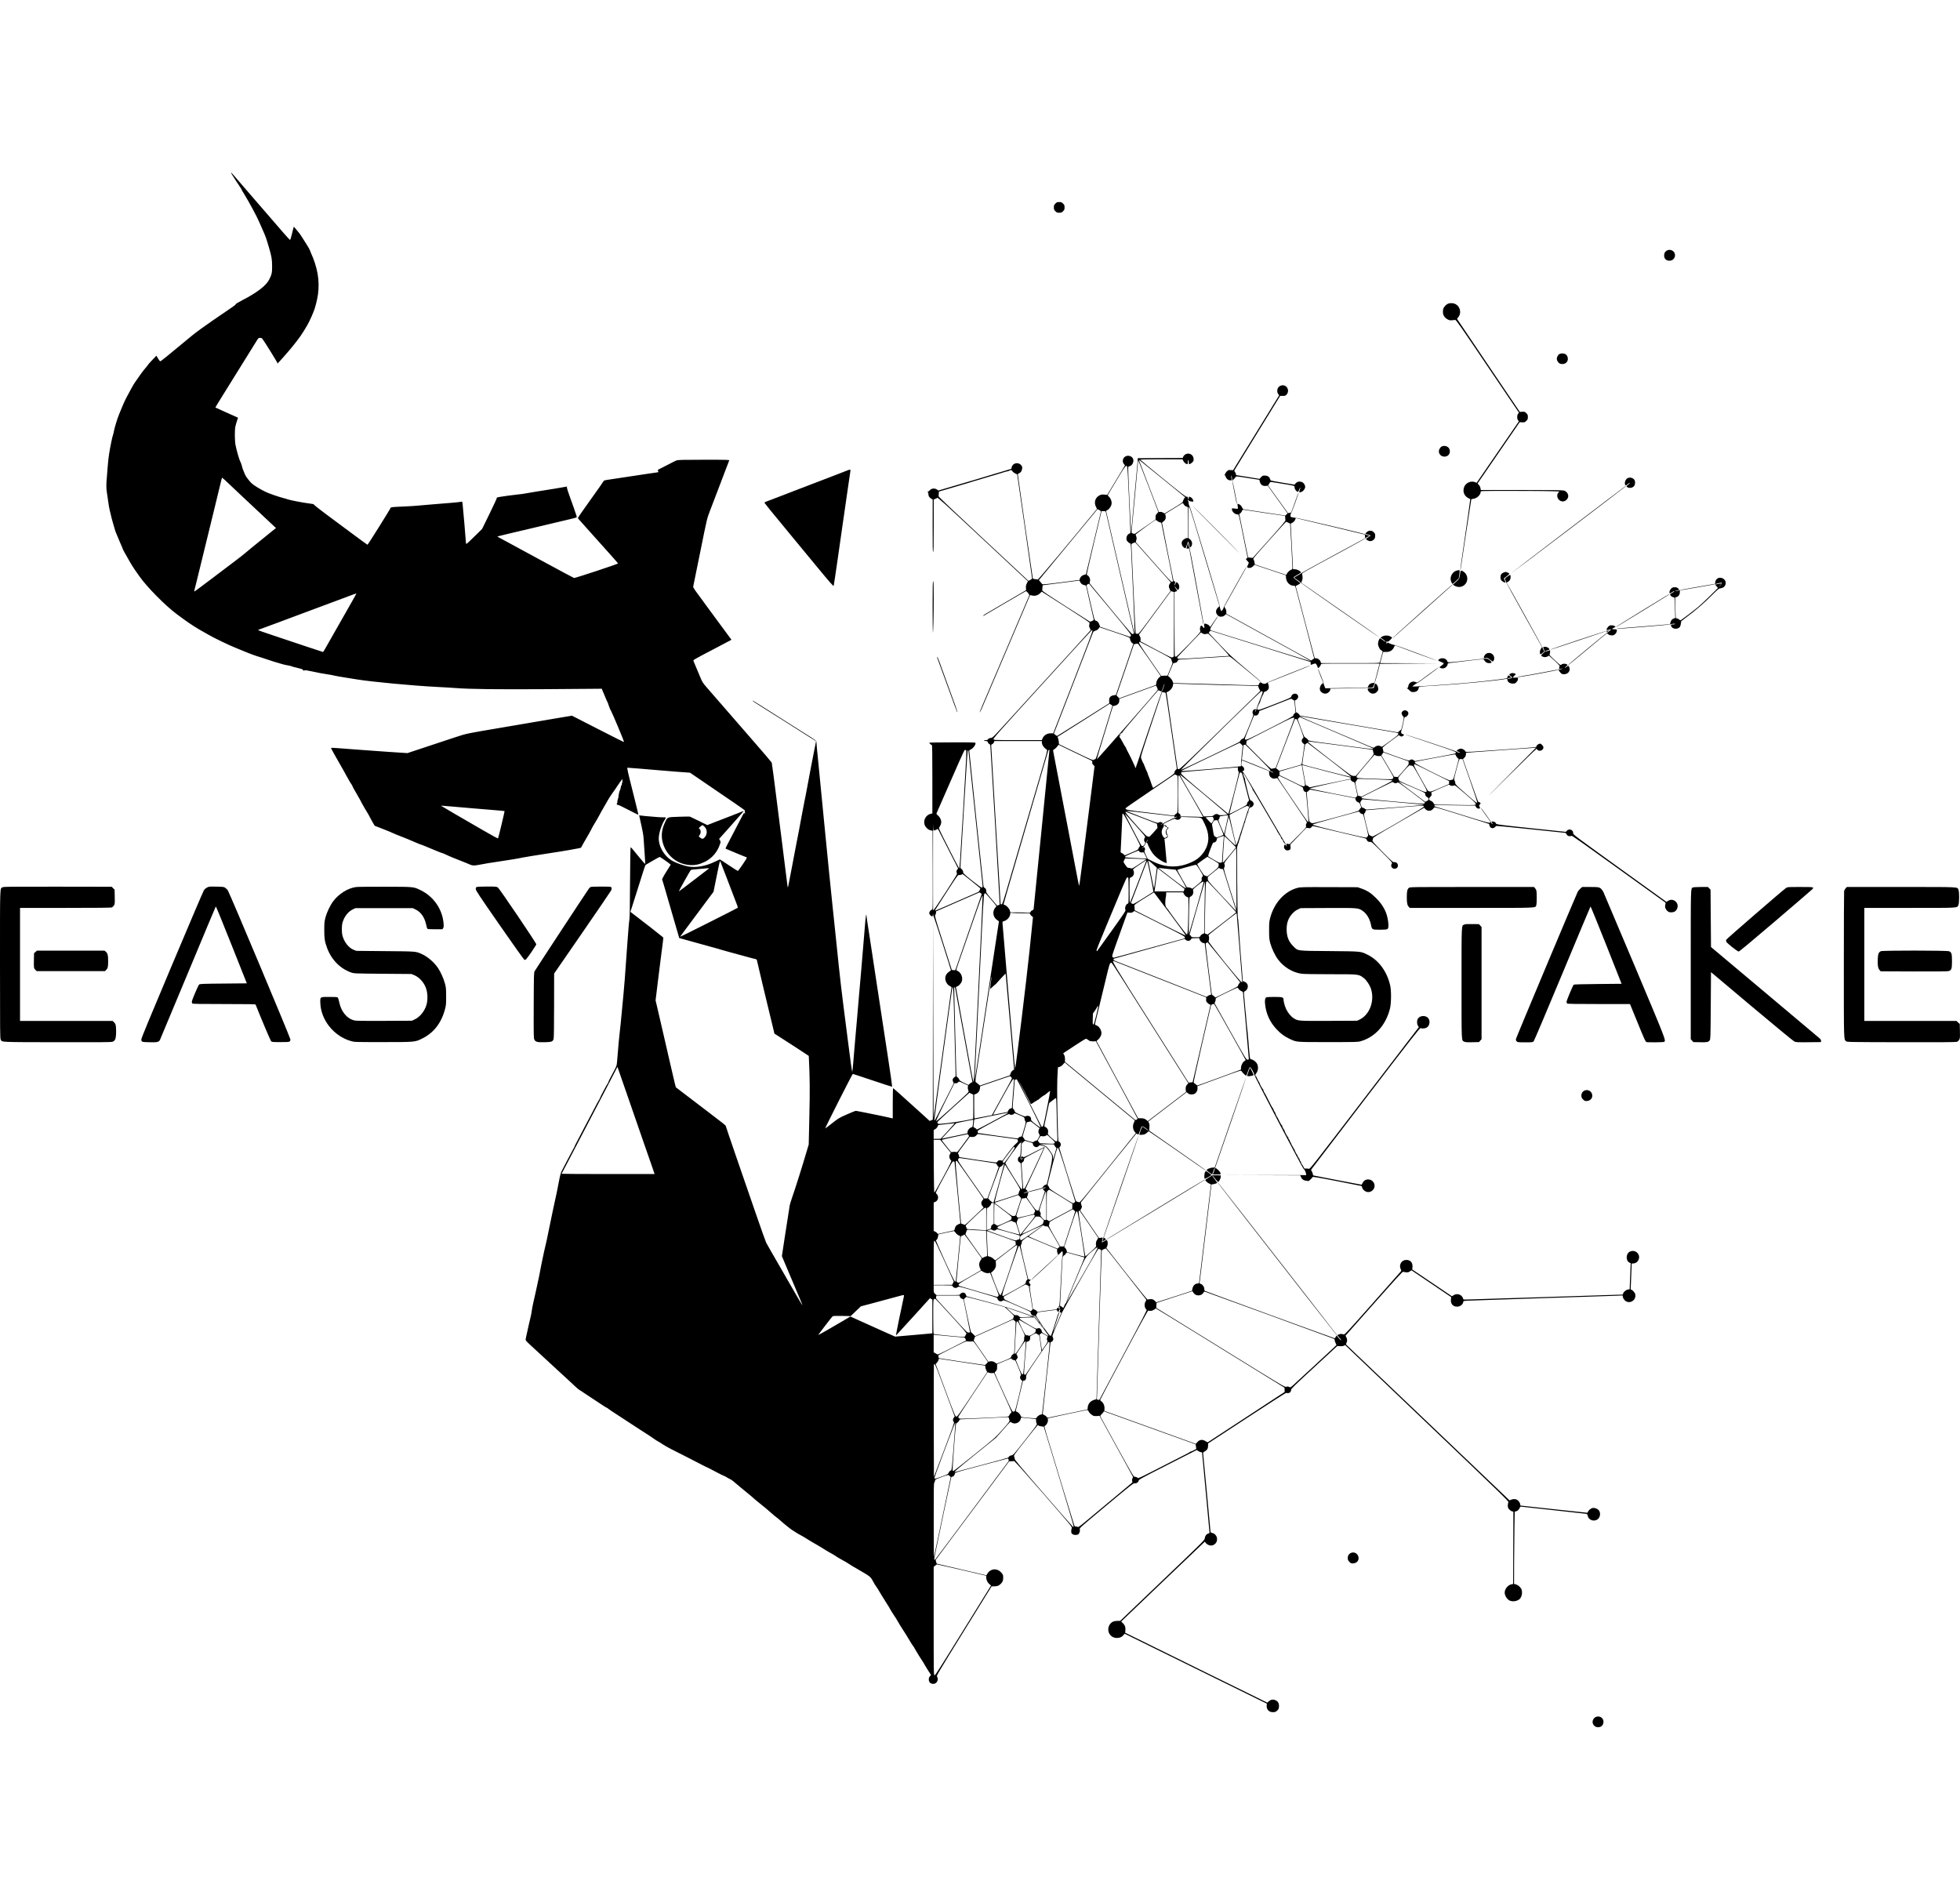 <?xml version="1.0" standalone="no"?>
<!DOCTYPE svg PUBLIC "-//W3C//DTD SVG 20010904//EN"
 "http://www.w3.org/TR/2001/REC-SVG-20010904/DTD/svg10.dtd">
<svg version="1.0" xmlns="http://www.w3.org/2000/svg"
 width="4404pt" height="4274pt" viewBox="0 0 4404 4274"
 preserveAspectRatio="xMidYMid meet">
<g transform="translate(0,4274) scale(0.1,-0.1)"
fill="#000000" stroke="none">
<path d="M5232 38787 c28 -45 63 -100 78 -122 96 -143 120 -181 120 -188 0 -5
29 -54 64 -110 95 -152 298 -530 331 -617 7 -19 40 -94 73 -166 69 -152 84
-195 145 -404 61 -209 70 -262 71 -420 1 -149 -8 -188 -65 -300 -70 -139 -271
-293 -605 -466 -84 -43 -150 -83 -148 -89 5 -12 -26 -33 -516 -366 -173 -118
-378 -267 -455 -331 -595 -493 -712 -588 -725 -586 -8 2 -31 31 -50 65 l-36
61 -88 -92 c-48 -50 -93 -100 -99 -111 -6 -11 -36 -49 -67 -85 -50 -58 -130
-167 -230 -315 -35 -51 -102 -172 -197 -353 -29 -56 -74 -155 -99 -220 -25
-64 -52 -131 -60 -147 -28 -60 -104 -307 -114 -372 -6 -36 -15 -74 -20 -83
-13 -24 -67 -288 -90 -439 -11 -68 -24 -192 -30 -275 -6 -83 -15 -196 -20
-251 -13 -127 -13 -241 0 -319 5 -33 19 -126 30 -206 11 -80 25 -163 31 -185
5 -22 19 -78 30 -125 10 -47 30 -121 43 -165 14 -44 32 -109 42 -145 10 -36
20 -69 24 -75 4 -5 15 -32 25 -60 10 -27 44 -109 76 -182 33 -72 59 -135 59
-140 0 -8 55 -107 162 -294 31 -54 80 -131 109 -173 30 -42 72 -102 94 -134
167 -243 597 -678 855 -867 38 -27 104 -76 147 -108 132 -98 319 -218 452
-289 40 -21 90 -49 110 -62 84 -53 475 -242 601 -290 52 -21 124 -50 160 -66
36 -16 94 -40 130 -53 36 -13 90 -34 120 -45 30 -12 109 -37 175 -57 66 -20
136 -43 155 -51 31 -13 190 -62 325 -100 28 -8 79 -19 115 -25 35 -5 69 -14
75 -18 5 -5 66 -22 134 -37 96 -22 125 -32 129 -46 5 -19 22 -23 37 -9 6 5 76
-5 170 -26 168 -36 208 -44 370 -69 55 -8 114 -19 130 -25 17 -5 118 -23 225
-40 107 -17 233 -37 280 -45 342 -55 1242 -140 1785 -168 171 -9 366 -20 435
-26 319 -25 934 -32 2030 -25 613 4 1146 8 1184 9 l68 1 19 -49 c11 -27 28
-68 39 -91 10 -23 29 -66 40 -96 12 -30 25 -58 30 -64 4 -5 18 -43 30 -83 13
-41 37 -97 55 -126 26 -43 285 -661 285 -680 0 -3 -4 -6 -9 -6 -4 0 -267 132
-583 294 l-576 295 -293 -49 c-162 -27 -427 -72 -589 -100 -162 -28 -466 -80
-675 -115 -817 -138 -809 -136 -1060 -219 -126 -42 -421 -140 -655 -217 l-425
-141 -470 31 c-258 18 -551 39 -650 47 -428 34 -588 45 -593 39 -4 -3 1 -18
10 -33 9 -15 43 -76 75 -137 33 -60 87 -155 120 -210 33 -55 74 -127 91 -160
16 -33 51 -95 76 -138 25 -43 46 -80 46 -82 0 -3 14 -24 30 -47 17 -22 30 -45
30 -51 0 -9 33 -70 142 -257 30 -52 58 -103 61 -114 4 -10 33 -61 65 -115 84
-138 114 -190 138 -241 12 -25 38 -72 58 -105 l36 -60 133 -51 c151 -59 260
-104 332 -138 28 -13 68 -29 90 -36 39 -12 302 -121 401 -165 28 -13 66 -28
85 -33 19 -6 84 -31 144 -57 179 -76 326 -135 337 -135 6 0 38 -13 73 -30 98
-47 202 -89 450 -186 33 -12 75 -30 93 -39 49 -25 98 -28 187 -10 123 25 274
49 575 94 151 23 295 46 320 52 70 17 539 95 765 127 223 32 645 106 651 115
0 1 24 45 53 97 29 52 70 124 92 160 22 36 55 94 73 130 17 36 39 76 47 90 47
74 160 270 165 286 4 11 33 62 64 114 31 52 76 131 100 175 24 44 71 118 105
165 35 47 80 112 101 145 30 47 116 169 128 182 1 2 2 -20 2 -47 -1 -28 -5
-50 -10 -50 -4 0 -6 -9 -3 -20 3 -11 1 -20 -3 -20 -10 0 -17 -19 -25 -70 -3
-19 -10 -39 -14 -45 -15 -17 -42 -156 -36 -179 5 -17 4 -18 -5 -6 -9 12 -11 9
-8 -17 3 -19 0 -30 -5 -26 -6 4 -8 -6 -4 -26 4 -20 3 -30 -3 -26 -6 4 -10 -9
-9 -32 1 -21 3 -30 6 -20 4 15 39 0 240 -103 129 -67 236 -120 238 -118 3 2
-56 241 -129 531 -110 435 -130 527 -117 527 24 0 480 -37 666 -54 88 -8 291
-25 450 -37 l290 -21 295 -201 c658 -447 925 -632 932 -642 4 -5 7 -32 7 -60
-2 -46 -2 -47 -8 -15 -6 34 -11 27 -110 -165 -57 -110 -153 -294 -213 -408
-61 -114 -108 -210 -106 -212 2 -3 35 -18 74 -34 38 -16 140 -58 227 -95 87
-36 162 -66 167 -66 6 0 10 -7 10 -15 0 -19 -189 -295 -201 -295 -5 0 -97 59
-204 130 -107 72 -197 130 -200 130 -3 0 -56 -25 -118 -55 -199 -96 -407 -134
-582 -106 -97 16 -253 69 -347 117 -199 103 -342 345 -324 549 10 122 75 303
141 398 25 36 19 45 -32 42 -27 -1 -95 2 -153 7 -204 16 -355 30 -377 35 l-21
5 18 -84 c65 -290 79 -363 84 -468 4 -63 14 -209 22 -323 8 -115 14 -213 12
-219 -2 -6 -71 72 -153 173 -144 178 -162 199 -177 199 -3 0 -8 -352 -11 -782
-2 -533 -7 -802 -15 -843 -7 -33 -28 -283 -47 -555 -52 -736 -75 -1036 -86
-1125 -5 -44 -22 -224 -38 -400 -16 -176 -34 -354 -40 -395 -10 -63 -41 -403
-67 -728 -7 -81 -9 -87 -100 -255 -51 -95 -94 -179 -94 -187 0 -9 -5 -21 -11
-27 -15 -15 -179 -323 -179 -337 0 -6 -11 -28 -25 -48 -14 -21 -68 -122 -121
-225 -53 -103 -100 -193 -104 -198 -5 -6 -49 -89 -98 -185 -49 -96 -119 -230
-155 -297 -37 -68 -67 -128 -67 -134 0 -6 -17 -38 -37 -72 -20 -34 -73 -134
-118 -222 -45 -88 -100 -194 -122 -235 -35 -66 -44 -99 -78 -275 -36 -194 -46
-242 -121 -580 -19 -88 -64 -303 -99 -477 -35 -175 -66 -321 -69 -326 -2 -4
-21 -86 -42 -182 -20 -96 -45 -215 -56 -265 -10 -49 -23 -115 -28 -145 -4 -30
-24 -127 -43 -215 -20 -88 -49 -225 -66 -305 -18 -80 -40 -181 -51 -225 -10
-44 -24 -116 -30 -160 -6 -44 -15 -98 -21 -120 -6 -22 -28 -119 -50 -215 -21
-96 -45 -204 -53 -240 -9 -36 -15 -74 -15 -85 -1 -13 34 -51 92 -104 97 -89
264 -243 408 -376 47 -44 130 -121 185 -171 54 -50 122 -112 149 -137 28 -26
81 -75 119 -109 37 -35 103 -96 145 -136 42 -41 96 -86 121 -100 25 -14 68
-42 95 -62 28 -20 115 -78 195 -129 80 -51 177 -115 215 -142 39 -27 79 -52
90 -55 11 -4 34 -18 51 -33 17 -14 78 -55 134 -91 57 -36 149 -96 204 -133 56
-38 121 -81 145 -95 24 -15 100 -65 170 -111 69 -46 159 -103 198 -128 40 -24
108 -69 150 -100 43 -30 92 -62 108 -70 17 -7 59 -34 95 -59 36 -25 126 -76
200 -114 235 -118 541 -274 672 -343 71 -37 132 -67 136 -67 5 0 88 -43 185
-95 98 -52 183 -95 190 -95 7 0 34 -14 60 -30 26 -17 62 -36 80 -44 18 -8 47
-27 66 -42 19 -16 91 -76 159 -134 69 -58 150 -125 181 -149 31 -25 61 -50 67
-55 29 -28 126 -110 186 -158 114 -90 186 -151 256 -213 37 -34 93 -81 125
-105 32 -24 73 -57 90 -74 47 -45 223 -187 268 -216 123 -79 157 -100 184
-112 17 -7 66 -35 110 -63 94 -60 184 -114 240 -144 22 -12 69 -40 105 -62 89
-57 157 -97 207 -125 46 -24 104 -59 186 -113 29 -18 79 -47 112 -64 33 -16
85 -47 115 -67 62 -42 77 -51 240 -145 259 -150 261 -151 323 -268 21 -38 46
-81 58 -95 21 -27 49 -73 135 -217 26 -44 76 -124 111 -178 35 -54 67 -106 70
-115 4 -9 20 -38 37 -64 84 -126 152 -235 162 -258 6 -14 49 -83 96 -155 47
-71 99 -155 116 -186 31 -56 110 -180 121 -189 4 -3 15 -23 26 -45 21 -42 157
-261 175 -283 6 -6 22 -33 36 -60 14 -26 43 -74 64 -107 22 -33 51 -79 65
-102 l26 -41 -26 -26 c-30 -30 -34 -93 -9 -131 25 -38 82 -51 126 -31 55 26
77 104 43 153 -15 21 11 65 605 1025 l621 1003 54 1 c75 2 100 10 140 46 57
49 71 89 66 185 -1 41 -60 109 -116 134 -92 42 -196 3 -246 -92 l-14 -25 -355
83 c-195 46 -447 105 -559 131 l-203 48 -14 39 c-7 21 -10 44 -6 50 4 7 189
256 412 554 223 299 592 793 821 1100 l415 557 45 0 c24 1 52 3 62 5 14 3 177
-179 667 -741 617 -710 647 -746 634 -767 -8 -12 -14 -42 -14 -67 0 -36 5 -48
26 -65 32 -25 99 -28 131 -6 29 21 47 78 35 113 -9 26 4 38 596 532 565 471
607 504 639 501 44 -3 79 20 88 58 6 28 47 50 656 360 l649 330 36 -24 c20
-14 47 -25 60 -25 13 0 24 -4 24 -8 0 -5 38 -413 85 -907 47 -494 84 -899 83
-900 -2 -1 -17 -7 -35 -14 -40 -16 -66 -54 -73 -108 -5 -40 -36 -71 -952 -947
l-948 -906 -60 0 c-33 0 -75 -6 -93 -14 -110 -46 -150 -191 -80 -289 38 -54
94 -82 163 -81 63 1 107 20 144 64 l26 32 1598 -786 1597 -786 -3 -48 c-5 -75
46 -136 118 -142 59 -5 82 1 117 33 31 29 37 41 41 90 5 67 -19 116 -72 141
-61 29 -112 20 -166 -29 l-25 -22 -1597 785 -1596 786 5 51 c7 68 -10 119 -57
164 l-38 36 936 895 c514 492 938 896 942 898 3 1 12 -9 20 -23 7 -13 33 -34
57 -46 58 -28 115 -19 159 25 80 80 38 221 -71 242 -21 4 -35 12 -35 21 0 21
-159 1710 -165 1753 -4 32 -1 37 32 55 56 31 78 67 78 129 l0 53 870 569 c478
313 874 567 880 565 5 -2 26 -4 45 -3 41 0 70 30 70 72 0 25 71 94 519 507
l519 479 59 -4 c40 -3 69 1 89 10 l29 15 1841 -1756 c1714 -1635 1840 -1757
1827 -1776 -7 -11 -13 -43 -13 -72 0 -44 5 -58 31 -88 17 -19 45 -39 63 -43
l31 -8 0 -82 c0 -45 -2 -410 -3 -812 l-2 -730 -47 -11 c-77 -20 -143 -106
-143 -185 0 -69 56 -155 117 -180 71 -30 178 -9 225 43 47 51 62 156 32 219
-22 46 -75 91 -124 104 l-40 11 1 447 c1 246 5 611 8 811 l6 365 29 7 c37 10
66 36 83 77 12 30 17 32 46 27 18 -3 347 -39 732 -80 385 -42 710 -78 721 -80
16 -4 24 -15 29 -42 15 -83 109 -131 193 -98 77 31 109 133 65 208 -25 42 -96
72 -149 63 -41 -8 -104 -63 -104 -90 0 -10 -9 -16 -24 -16 -13 0 -351 36 -751
80 -400 44 -732 80 -736 80 -5 0 -9 9 -9 20 0 30 -26 75 -56 99 -39 31 -87 36
-140 16 l-46 -17 -72 69 c-39 39 -854 816 -1811 1728 -957 912 -1753 1670
-1768 1684 -27 26 -27 28 -12 57 20 39 19 82 -3 126 l-19 36 640 722 c503 568
642 720 655 714 10 -4 40 -9 67 -12 40 -3 57 1 85 21 l36 24 446 -301 445
-301 -5 -56 c-8 -97 46 -159 138 -159 71 0 140 56 140 114 0 11 18 16 73 20
39 3 790 28 1667 56 877 27 1650 53 1717 56 l122 6 7 -37 c4 -22 20 -50 39
-70 102 -101 267 -8 239 134 -8 36 -65 101 -91 101 -13 0 -15 12 -9 93 3 50 9
183 12 295 l7 202 29 0 c77 0 138 63 138 141 0 108 -113 174 -211 124 -89 -47
-91 -207 -3 -247 l26 -12 -6 -131 c-3 -71 -9 -203 -12 -292 l-6 -162 -40 -6
c-45 -8 -108 -64 -108 -95 0 -17 -7 -20 -42 -20 -24 0 -797 -25 -1718 -55
-921 -30 -1709 -55 -1750 -55 l-75 0 -17 40 c-32 77 -136 105 -208 56 l-35
-23 -446 301 -446 301 5 56 c8 97 -46 159 -138 159 -109 0 -175 -112 -125
-211 15 -28 15 -31 -7 -57 -13 -15 -299 -339 -637 -720 -529 -597 -617 -693
-635 -687 -49 16 -75 16 -110 1 l-38 -16 33 -42 c18 -24 39 -48 46 -55 8 -6
10 -14 5 -17 -5 -3 -29 19 -53 50 l-43 56 -18 -24 c-9 -13 -18 -26 -18 -30 0
-5 -6 -8 -13 -8 -13 0 -2900 1054 -2918 1066 -5 3 -9 23 -9 44 0 46 -44 104
-86 114 -18 5 -24 12 -20 24 2 9 7 42 10 72 7 59 138 1151 211 1753 25 202 45
372 45 377 0 6 14 10 30 10 32 0 100 24 100 35 0 4 -25 38 -55 77 -31 39 -53
73 -50 76 3 3 6 3 8 1 54 -74 112 -139 121 -136 19 6 56 80 56 114 l0 32 -97
3 c-63 2 -102 -1 -108 -8 -5 -6 -38 -28 -72 -48 -35 -21 -65 -41 -68 -46 -9
-15 44 -67 85 -84 22 -9 40 -18 40 -21 0 -12 -260 -2164 -265 -2193 -5 -26
-11 -32 -31 -32 -61 0 -110 -49 -122 -123 l-7 -41 -330 -108 c-182 -59 -362
-117 -402 -129 l-72 -22 -29 31 c-16 17 -41 34 -55 37 -25 7 -89 3 -113 -6 -6
-2 -217 258 -468 578 l-457 583 16 29 c19 37 20 111 2 135 -13 18 -15 17 -53
-6 -72 -45 -68 -44 -61 -7 3 19 9 45 13 58 7 23 6 24 -37 19 l-45 -5 -211 309
-211 309 22 39 c20 38 21 41 4 86 -13 37 -14 51 -5 64 38 52 1228 1530 1236
1535 6 3 19 0 30 -7 11 -7 22 -10 24 -8 2 3 16 39 31 81 43 122 40 120 124 63
39 -27 71 -53 72 -57 0 -5 -28 11 -62 35 -35 24 -68 47 -74 51 -7 4 -22 -24
-43 -81 -17 -48 -31 -91 -31 -95 0 -12 89 -8 123 7 18 7 43 25 56 40 14 14 28
26 33 26 7 0 631 -430 1251 -863 16 -10 30 -17 32 -15 2 2 -283 204 -635 448
l-638 445 5 70 c4 54 2 79 -11 102 l-16 32 58 45 c31 24 225 173 431 330 l374
285 29 -24 c28 -24 53 -30 108 -25 62 4 112 69 108 140 l-2 44 489 180 c460
169 490 178 499 160 16 -28 92 -104 104 -104 6 0 25 43 42 95 23 69 36 95 48
95 20 0 98 -141 95 -168 -4 -23 1092 -2116 1110 -2120 17 -4 48 -66 53 -107
l4 -30 -953 0 -952 1 886 -3 885 -3 18 -41 c22 -49 67 -79 119 -79 20 0 37 -5
37 -10 0 -18 93 65 102 90 4 12 93 -2 544 -89 296 -57 545 -106 552 -109 7 -2
16 -18 19 -34 8 -41 52 -84 101 -99 95 -28 192 58 177 156 -22 142 -217 170
-271 38 -8 -18 -18 -33 -23 -33 -13 0 -1051 200 -1073 206 -10 3 -18 15 -18
27 0 12 -9 40 -21 61 l-20 39 23 32 c13 18 563 737 1222 1598 1033 1348 1202
1565 1217 1556 30 -16 102 -10 136 11 59 36 82 125 48 191 -48 92 -202 92
-250 0 -21 -42 -19 -109 5 -148 l20 -33 -1222 -1595 c-1166 -1522 -1224 -1596
-1248 -1588 -14 4 -44 7 -67 6 -40 -2 -48 4 -44 30 0 4 -4 7 -11 7 -6 0 -8 3
-5 6 4 4 -5 20 -19 37 -14 16 -28 43 -31 58 -3 16 -9 29 -13 29 -8 0 -23 38
-21 53 1 4 -4 7 -11 7 -6 0 -9 3 -5 6 3 3 -3 16 -14 27 -11 12 -17 27 -14 35
2 7 1 11 -3 8 -9 -5 -69 112 -64 126 1 4 -2 8 -7 8 -5 0 -13 9 -16 21 -4 12
-18 37 -31 56 -13 20 -21 39 -18 44 3 5 0 9 -7 9 -7 0 -10 3 -6 6 3 4 0 13 -8
21 -8 8 -15 23 -15 34 0 10 -4 19 -9 19 -10 0 -27 39 -23 53 1 4 -2 7 -7 7 -5
0 -25 31 -45 70 -21 38 -34 70 -30 70 4 0 0 8 -8 18 -25 27 -58 99 -50 107 4
5 2 5 -4 2 -6 -3 -29 32 -55 86 -24 51 -47 94 -50 97 -10 8 -39 68 -39 80 0 7
-9 25 -21 41 -11 16 -22 38 -24 49 -2 11 -11 28 -21 37 -9 9 -48 82 -87 162
-39 80 -74 148 -77 151 -13 9 -51 90 -43 90 5 0 3 4 -3 8 -13 8 -79 122 -71
122 3 0 -10 26 -29 57 -19 31 -40 72 -46 90 -7 18 -15 33 -19 33 -20 0 -17 35
6 61 51 61 56 165 12 231 -26 38 -81 77 -119 85 -21 4 -29 12 -33 37 -6 38
-22 218 -35 386 -5 69 -12 145 -15 170 -2 25 -7 68 -10 95 -3 28 -8 66 -10 85
-2 19 -7 70 -10 112 -7 96 -13 163 -20 208 -2 19 -7 71 -10 115 -3 44 -8 98
-10 120 -19 174 -18 193 2 199 33 11 64 52 70 93 7 57 -18 100 -71 123 l-43
18 -7 119 c-4 65 -9 134 -11 153 -2 19 -7 67 -9 105 -3 39 -12 156 -21 260 -8
105 -17 233 -21 285 -3 52 -8 115 -10 140 -2 25 -6 86 -8 135 -6 98 -15 198
-23 230 -9 39 -23 1581 -15 1590 4 4 7 10 8 13 3 22 18 69 27 80 5 6 6 12 1
12 -4 0 -3 5 3 11 6 6 9 18 6 25 -3 8 0 14 7 14 6 0 9 4 5 9 -3 5 8 46 24 90
16 45 28 81 26 81 -2 0 9 38 26 85 16 47 29 92 29 100 0 8 5 15 11 15 5 0 8 4
5 9 -5 7 19 93 41 151 4 8 7 18 8 23 2 4 4 10 5 15 1 4 2 10 1 15 0 4 4 7 10
7 6 0 9 6 7 13 -3 6 2 35 12 62 14 41 21 51 43 53 31 4 67 45 67 77 0 30 -35
73 -62 77 -20 3 -28 26 -80 233 -31 127 -56 238 -54 248 2 9 1 17 -3 17 -8 0
-41 98 -41 121 0 8 32 -40 71 -106 102 -172 152 -265 143 -265 -4 0 2 -10 13
-22 11 -13 125 -203 253 -423 128 -220 247 -422 264 -449 17 -27 30 -53 28
-58 -1 -4 3 -8 9 -8 5 0 8 -4 5 -9 -3 -5 1 -12 10 -15 8 -3 12 -10 9 -16 -3
-5 -2 -10 3 -10 4 0 18 -18 31 -40 12 -22 19 -40 16 -40 -4 0 1 -7 10 -16 30
-30 47 -63 39 -75 -4 -8 -3 -9 4 -5 7 4 17 -3 24 -18 6 -14 15 -26 20 -26 5 0
7 3 5 8 -38 66 -677 1158 -791 1352 -86 146 -163 266 -172 268 -8 2 -12 8 -8
13 3 5 10 7 15 4 5 -4 14 4 20 17 14 32 -3 75 -36 90 -26 12 -28 23 -17 94 l7
42 305 -122 305 -122 1 -47 c2 -58 25 -94 72 -114 29 -12 44 -13 71 -4 27 8
38 8 47 -2 6 -6 114 -165 240 -352 125 -187 273 -406 327 -486 99 -146 99
-146 82 -172 -12 -19 -15 -35 -10 -58 7 -31 1 -38 -180 -219 l-188 -188 -40 6
c-43 5 -43 6 -22 -53 4 -12 0 -9 -11 8 -21 30 -39 35 -48 11 -12 -32 -5 -66
19 -89 28 -29 70 -32 104 -9 21 15 23 23 18 67 l-4 51 180 187 180 188 47 -6
c42 -5 49 -3 67 21 12 14 26 26 31 26 6 0 249 -56 539 -126 290 -69 558 -132
595 -140 58 -14 68 -20 77 -44 12 -35 45 -54 81 -47 24 5 49 -16 263 -230 222
-223 235 -238 221 -257 -36 -52 -2 -116 61 -116 46 0 75 29 75 74 0 44 -40 79
-85 74 -28 -3 -49 16 -264 234 -206 210 -231 239 -222 257 6 11 11 30 11 43 0
20 78 68 576 356 l575 333 19 -24 c26 -33 72 -51 114 -43 32 6 59 27 89 69 11
16 54 4 620 -172 334 -103 610 -191 614 -194 3 -3 8 -21 12 -39 8 -39 46 -64
83 -55 27 7 53 28 60 47 2 6 299 -22 785 -73 l782 -82 23 -35 c19 -28 31 -36
62 -38 20 -2 43 1 50 7 9 7 292 -192 1046 -736 569 -410 1043 -751 1052 -757
15 -11 16 -18 7 -51 -15 -53 2 -105 46 -144 30 -26 44 -31 86 -31 65 0 104 23
130 78 63 129 -85 259 -202 179 l-34 -23 -1050 757 c-1013 730 -1050 757
-1047 786 8 74 -89 114 -141 57 l-24 -26 -779 82 c-735 77 -793 85 -794 112 0
18 -35 38 -67 38 -35 0 -35 0 -19 -25 22 -33 20 -42 -4 -20 -11 10 -20 25 -20
33 0 15 -221 325 -227 318 -3 -2 46 -72 106 -155 61 -83 111 -155 111 -160 0
-38 -31 -30 -638 159 -336 104 -614 190 -617 190 -3 0 -5 7 -5 17 0 15 23 16
272 10 149 -4 356 -7 460 -7 l188 0 10 -24 c10 -27 38 -46 69 -46 28 0 34 16
16 43 -14 22 -14 26 7 52 21 27 21 28 3 41 -10 8 -24 14 -31 14 -13 0 -10 -9
-208 555 l-144 410 23 20 c30 27 45 57 45 93 l0 29 103 7 c218 14 1345 96
1407 101 l65 6 -400 -403 c-220 -222 -499 -504 -620 -628 -121 -124 57 51 395
388 339 337 620 609 625 605 4 -4 5 -2 1 5 -13 22 5 13 26 -13 40 -51 138 -16
138 50 0 30 -49 85 -75 85 -29 0 -75 -30 -81 -54 -7 -29 71 -21 -853 -87 -609
-44 -736 -50 -739 -39 -9 25 -54 60 -88 66 -24 4 -45 0 -71 -13 -50 -26 -51
-40 -4 -54 22 -7 38 -16 35 -20 -5 -9 -63 8 -84 26 -15 12 -1140 386 -1157
384 -4 0 253 -88 572 -194 498 -167 580 -197 577 -212 -2 -10 -7 -21 -10 -24
-4 -3 -210 -43 -458 -89 l-451 -83 -29 22 c-30 23 -65 22 -94 -4 -13 -11 -59
3 -300 89 l-285 103 -6 34 c-4 19 -9 41 -13 50 -6 13 35 47 178 153 l185 136
30 -18 c28 -15 33 -16 58 -2 38 21 39 37 4 45 -39 8 -49 43 -28 93 9 20 26 87
37 147 28 143 28 145 50 145 30 0 73 58 65 89 -15 64 -99 82 -138 29 -17 -23
-18 -31 -8 -60 6 -18 20 -40 31 -48 18 -15 18 -18 -10 -155 -17 -86 -33 -141
-41 -144 -8 -2 -26 -16 -41 -31 l-27 -27 -1102 188 c-606 104 -1102 190 -1103
191 -13 33 -41 57 -84 74 -1 1 -8 61 -15 134 l-13 132 22 8 c28 11 54 48 54
76 0 66 -91 93 -136 40 -13 -15 -24 -35 -24 -45 0 -15 -72 -46 -362 -159 -335
-130 -363 -139 -384 -125 l-22 14 25 62 c14 34 29 64 34 65 5 2 7 8 3 13 -3 5
0 9 6 9 6 0 9 4 6 8 -7 12 59 174 68 165 4 -4 4 1 0 11 -6 15 -4 17 6 11 9 -5
11 -4 6 4 -10 16 12 41 34 41 10 0 32 14 49 31 25 24 31 39 31 72 0 23 -7 54
-15 70 -13 26 -13 28 18 40 18 8 236 94 485 192 248 98 450 180 448 183 -7 7
-964 -375 -981 -391 -28 -28 -74 -31 -107 -7 -35 26 -51 22 -69 -19 -17 -38
98 -37 -944 -6 -456 14 -864 25 -906 25 l-76 0 -17 45 c-11 27 -35 60 -60 82
l-42 37 59 141 59 142 41 9 c33 7 45 16 57 41 11 24 22 33 40 33 14 0 268 16
565 35 297 19 549 35 560 35 12 0 159 -116 355 -281 184 -154 339 -283 344
-286 40 -25 -50 54 -337 295 -303 254 -356 303 -581 540 l-247 261 17 26 c9
14 22 24 28 22 6 -2 514 -161 1129 -353 l1117 -349 0 -32 c0 -38 -3 -37 43
-18 65 27 81 21 101 -35 10 -27 22 -50 26 -50 15 0 60 61 60 81 0 19 15 19
659 19 l659 0 -39 -147 c-22 -82 -47 -179 -57 -218 l-18 -69 -38 -3 c-49 -3
-84 -26 -101 -67 l-14 -33 -228 -7 c-125 -3 -340 -7 -476 -8 l-248 -3 -23 57
c-13 32 -21 60 -18 63 3 3 -23 77 -58 165 -35 88 -65 158 -68 155 -2 -2 24
-75 58 -161 l63 -157 -25 -21 c-30 -25 -43 -49 -52 -97 -13 -71 66 -138 144
-122 41 8 90 55 90 85 l0 25 413 7 c226 4 443 11 481 14 66 7 70 8 78 37 5 17
15 44 23 60 8 17 39 122 69 235 l53 205 644 5 644 5 -642 3 -641 2 29 113 c16
61 32 119 34 128 4 12 17 14 63 11 91 -7 159 37 192 123 8 20 15 25 28 20 128
-51 929 -344 934 -343 11 4 -923 351 -947 353 -34 1 -155 46 -155 57 0 6 -9 0
-21 -13 l-20 -24 6 23 c4 13 2 22 -4 22 -6 0 -11 4 -11 9 0 4 12 6 26 3 20 -4
35 4 70 39 24 24 44 47 44 51 0 4 -18 17 -40 28 -55 28 -134 27 -184 -4 l-39
-23 57 -39 c30 -21 56 -43 56 -47 0 -10 -12 -4 -73 41 -46 33 -49 34 -62 16
-22 -31 -38 -99 -30 -135 7 -35 44 -109 54 -109 3 -1 16 -9 28 -19 l22 -18
-30 -114 c-16 -63 -32 -122 -35 -131 -5 -17 -45 -18 -663 -18 l-657 0 -13 36
c-14 40 -62 74 -103 74 -16 0 -28 1 -28 3 0 1 -96 366 -214 811 l-213 809 51
26 c27 14 51 31 53 36 1 6 -31 33 -71 60 -41 28 -76 57 -79 66 -3 11 20 28 79
60 46 24 84 49 84 55 0 29 -84 74 -138 74 l-39 0 -7 148 c-12 260 -35 715 -41
799 -6 76 -5 82 15 88 35 11 78 54 85 85 4 17 8 30 9 30 11 0 1547 -368 1550
-371 2 -2 6 -22 7 -43 l4 -39 -713 -387 c-393 -213 -717 -391 -720 -397 -4 -6
-42 -30 -85 -53 -42 -23 -77 -45 -77 -48 0 -4 27 -24 60 -45 33 -22 74 -54 92
-72 36 -35 1767 -1239 1773 -1233 2 2 -388 276 -867 608 -479 333 -877 610
-886 616 -13 10 -13 16 3 57 17 44 17 58 3 152 -3 21 -30 6 957 540 253 137
464 255 468 262 4 7 27 23 50 35 l42 21 -45 12 c-25 6 -54 17 -65 23 -28 16
-1499 363 -1560 368 -27 2 -63 8 -80 12 -27 8 -30 13 -29 47 1 21 8 43 16 49
14 11 174 454 166 461 -2 3 -40 -97 -83 -221 -44 -124 -81 -227 -84 -228 -4
-2 -20 -7 -37 -10 l-32 -7 -225 312 -224 312 23 35 c13 19 24 38 24 41 0 4 62
-3 138 -16 75 -13 195 -32 267 -43 71 -12 133 -26 137 -33 4 -7 8 -24 8 -39 0
-31 44 -88 69 -88 11 0 22 17 34 51 10 28 21 48 24 45 3 -2 -2 -26 -11 -52
-20 -58 -20 -54 4 -54 38 0 80 30 101 72 18 35 20 47 10 78 -14 47 -49 79 -94
87 -50 8 -85 -3 -115 -37 l-27 -29 -263 43 c-144 24 -266 46 -270 50 -3 4 -11
21 -17 38 -15 47 -57 73 -117 73 -44 0 -53 -4 -84 -37 l-34 -38 -262 43 -262
42 -7 29 c-4 15 -15 37 -25 47 -16 18 -15 22 22 82 22 35 255 415 518 843
l480 779 59 0 c54 0 61 3 88 33 59 66 28 178 -57 201 -47 13 -97 -3 -128 -40
-34 -40 -36 -113 -5 -153 l21 -27 -38 -63 c-22 -35 -255 -414 -518 -842 l-480
-779 -53 3 c-49 4 -56 1 -88 -31 -19 -19 -35 -42 -35 -51 0 -9 -6 -16 -12 -16
-9 0 -9 -3 -2 -8 5 -4 17 -25 25 -46 17 -47 55 -77 100 -79 37 -2 37 -4 25 73
-5 34 -4 41 4 28 6 -10 13 -45 15 -77 2 -33 24 -165 50 -293 48 -241 53 -264
59 -257 3 2 -20 121 -49 263 l-53 259 31 31 c18 17 37 39 42 49 10 18 22 16
263 -22 139 -23 258 -41 263 -41 5 0 9 -7 9 -15 0 -8 7 -32 16 -54 20 -51 65
-76 125 -69 l44 5 223 -311 223 -310 -25 -25 -25 -25 -458 68 c-252 37 -468
70 -479 73 -14 3 -27 19 -37 43 -9 24 -28 47 -49 60 -48 29 -59 26 -51 -12 4
-18 7 -44 8 -58 0 -27 1 -27 -87 -15 -46 7 -48 6 -48 -17 0 -58 76 -124 133
-116 21 3 26 -15 120 -486 l99 -488 -22 -15 c-21 -15 -21 -15 15 -54 19 -21
35 -42 35 -47 0 -4 -10 -26 -22 -50 -20 -37 -21 -44 -8 -52 37 -24 99 -7 135
36 l21 24 353 -118 354 -118 2 -50 c3 -98 82 -184 168 -184 35 0 37 -2 51 -52
34 -119 416 -1581 414 -1582 -2 -1 -18 -11 -36 -24 l-33 -23 -952 525 -952
525 0 45 c0 31 -8 55 -24 76 -12 17 -20 37 -18 44 3 7 103 186 222 397 276
489 280 496 267 484 -18 -16 -502 -877 -502 -892 0 -21 -43 -93 -56 -93 -12 0
-36 75 -39 119 -2 36 -655 2202 -670 2221 -16 21 -35 89 -29 105 3 7 1 16 -5
20 -14 8 -14 35 -1 35 6 0 10 -6 10 -14 0 -13 41 -26 86 -26 25 0 25 9 1 58
-11 23 -54 52 -77 52 -5 0 -10 -11 -10 -25 0 -14 -4 -25 -10 -25 -5 0 -10 12
-10 26 0 22 -4 26 -24 22 -20 -4 -112 66 -533 408 -279 228 -509 418 -511 424
-3 7 155 10 472 10 l476 0 20 -40 c18 -36 62 -70 90 -70 5 0 10 22 10 51 0 31
4 48 10 44 6 -3 10 -26 10 -51 0 -53 13 -56 62 -17 45 38 48 42 48 86 0 100
-103 158 -189 106 -18 -11 -38 -33 -44 -49 l-11 -30 -506 -2 -505 -3 -2 -55
c-2 -30 -34 -389 -73 -799 -38 -410 -70 -756 -70 -770 0 -13 -2 -22 -5 -19 -6
5 -65 1275 -65 1390 0 66 0 66 30 73 65 14 107 107 77 171 -35 72 -145 86
-199 25 -37 -42 -39 -106 -4 -148 l24 -28 -199 -332 -200 -332 -63 6 c-54 5
-72 2 -111 -17 -94 -46 -130 -159 -81 -254 l25 -50 -74 -90 c-482 -591 -1245
-1500 -1256 -1497 -8 2 -35 6 -62 9 -38 4 -48 9 -52 26 -8 34 -335 2304 -335
2324 0 10 12 22 29 29 37 14 62 52 68 106 4 36 1 48 -22 75 -66 78 -194 49
-214 -49 l-7 -33 -809 -243 c-446 -133 -817 -242 -826 -243 -9 0 -22 7 -29 15
-19 23 -75 35 -114 24 -19 -5 -46 -23 -60 -40 -14 -17 -30 -27 -36 -24 -5 3
-10 1 -10 -4 0 -6 5 -11 10 -11 6 0 10 -16 10 -35 0 -49 17 -79 59 -106 l38
-24 -1 -587 c-1 -465 2 -588 11 -588 10 0 13 123 13 589 l0 589 32 11 c17 6
39 17 47 25 14 12 138 -100 1027 -930 l1011 -944 -24 -47 c-19 -37 -24 -60
-21 -101 l3 -53 -440 -258 c-242 -142 -459 -269 -482 -282 -43 -24 -62 -50
-20 -28 12 7 225 132 472 277 248 146 457 267 465 269 20 5 83 -73 77 -95 -3
-9 -251 -593 -552 -1297 -619 -1449 -567 -1325 -556 -1325 4 0 35 64 68 143
134 318 1055 2482 1058 2485 2 2 22 -2 45 -8 63 -17 132 2 180 50 l37 37 539
-343 c407 -260 538 -348 536 -361 -1 -10 -5 -32 -8 -50 -5 -23 0 -42 15 -68
12 -20 18 -42 14 -48 -6 -10 -462 -511 -1772 -1947 -423 -464 -424 -465 -469
-471 -31 -4 -50 -12 -60 -27 -11 -16 -24 -22 -53 -22 -22 0 -39 -4 -39 -10 0
-5 17 -10 38 -10 33 0 39 -4 49 -31 7 -17 21 -33 32 -36 16 -4 21 -16 25 -57
6 -50 192 -3198 203 -3431 l6 -121 -28 -12 c-15 -7 -31 -9 -35 -5 -215 250
-240 282 -239 310 3 41 -8 68 -35 83 -19 9 -26 24 -30 59 -13 94 -316 2994
-316 3017 0 14 8 25 21 29 51 16 119 99 119 145 0 20 -2 20 -520 20 -286 0
-520 -4 -520 -8 0 -12 44 -52 58 -52 9 0 12 -183 12 -769 l0 -768 -32 -7
c-104 -21 -172 -131 -146 -235 16 -62 81 -126 139 -138 l44 -9 3 -887 c2 -871
2 -887 -17 -887 -25 0 -61 -46 -61 -77 0 -27 41 -73 65 -73 10 0 15 10 16 33
l2 32 4 -30 c3 -16 8 -32 12 -35 8 -5 394 -1211 389 -1214 -90 -54 -128 -107
-128 -179 0 -73 50 -152 111 -177 16 -7 29 -18 29 -25 0 -12 -397 -2913 -402
-2938 -2 -7 -5 1012 -8 2263 l-5 2275 -3 -2285 -2 -2286 -35 -16 -35 -15 -177
161 c-440 399 -638 576 -645 576 -4 0 -8 -153 -8 -340 l0 -340 -27 6 c-16 3
-46 11 -68 16 -22 6 -103 23 -180 39 -77 15 -228 46 -335 68 -107 22 -206 40
-218 41 -13 0 -106 -36 -205 -81 -174 -77 -189 -86 -332 -199 -82 -65 -151
-117 -153 -115 -7 7 609 1225 620 1225 6 0 206 -66 445 -146 239 -81 436 -144
438 -142 5 5 -44 351 -99 703 -19 121 -56 360 -81 530 -26 171 -64 425 -86
565 -22 140 -66 433 -99 650 -32 217 -77 514 -100 660 -96 620 -110 716 -110
739 0 13 -3 21 -7 17 -4 -4 -13 -71 -20 -149 -18 -207 -60 -706 -88 -1057 -14
-168 -34 -399 -45 -515 -11 -115 -33 -379 -50 -585 -17 -206 -39 -463 -50
-570 -10 -107 -27 -300 -36 -428 -10 -128 -21 -227 -25 -220 -8 15 -41 250
-99 713 -23 176 -68 532 -101 790 -33 259 -80 661 -104 895 -24 234 -58 560
-75 725 -17 165 -46 444 -65 620 -36 335 -103 1007 -180 1795 -90 926 -125
1290 -151 1545 -15 143 -28 280 -28 305 -2 51 20 34 -313 244 -87 55 -230 145
-318 201 -88 56 -241 153 -340 215 -99 63 -242 154 -319 202 -76 49 -140 87
-143 84 -6 -5 17 -21 147 -103 58 -36 179 -113 270 -171 91 -58 206 -130 255
-160 50 -30 133 -83 185 -117 52 -34 201 -128 331 -210 l236 -149 -24 -120
c-75 -380 -120 -613 -168 -876 -30 -162 -61 -324 -70 -360 -8 -36 -37 -189
-65 -340 -47 -259 -63 -344 -125 -657 -14 -71 -52 -272 -85 -448 -94 -501 -95
-506 -103 -465 -4 19 -27 204 -52 410 -25 206 -54 440 -65 520 -11 80 -67 525
-125 990 -58 465 -109 854 -114 865 -5 11 -198 238 -431 505 -434 498 -848
975 -1025 1179 -99 115 -102 118 -169 281 -38 91 -84 200 -102 243 -19 43 -34
83 -34 90 0 7 85 56 188 110 103 53 295 154 428 225 l241 127 -56 75 c-102
137 -695 942 -752 1023 -31 43 -55 86 -53 95 5 19 4 17 149 732 168 831 159
792 232 982 36 95 115 301 175 458 60 157 140 366 177 465 38 99 72 188 76
198 7 16 -24 17 -566 17 -468 0 -581 -3 -615 -14 -22 -8 -94 -43 -160 -79 -65
-35 -152 -79 -192 -98 -39 -18 -72 -37 -72 -42 0 -5 5 -17 10 -27 9 -17 6 -20
-22 -24 -18 -3 -112 -16 -208 -30 -169 -25 -737 -110 -908 -137 -70 -11 -85
-16 -92 -34 -5 -12 -137 -201 -295 -420 -195 -270 -285 -403 -279 -411 5 -7
124 -140 264 -296 385 -428 635 -708 638 -718 4 -11 -968 -332 -988 -327 -9 2
-293 154 -631 337 -338 183 -693 376 -789 428 -96 52 -204 110 -240 130 l-65
36 43 13 c24 6 152 38 285 69 133 31 332 78 442 104 110 26 315 75 455 108
140 33 322 77 404 96 82 19 151 38 154 41 7 7 -10 62 -68 225 -148 411 -162
453 -148 462 8 6 3 7 -17 3 -47 -11 -429 -73 -670 -110 -121 -19 -238 -39
-260 -44 -23 -6 -92 -15 -155 -21 -63 -6 -160 -18 -215 -26 -55 -8 -137 -20
-183 -27 -59 -8 -81 -15 -78 -24 3 -7 -71 -167 -163 -355 l-168 -343 -170
-167 c-93 -93 -175 -168 -181 -168 -7 0 -12 10 -12 23 0 33 -69 835 -76 885
-6 40 -8 43 -33 38 -57 -11 -244 -28 -614 -56 -214 -17 -392 -32 -395 -34 -4
-2 -134 -10 -289 -17 -251 -11 -282 -14 -285 -29 -4 -22 -510 -830 -520 -830
-4 0 -152 108 -330 240 -178 132 -445 331 -595 442 -149 111 -273 209 -276
218 -3 13 -28 19 -118 29 -113 13 -421 72 -469 90 -14 6 -61 20 -105 31 -129
35 -304 96 -389 135 -117 54 -275 151 -324 198 -53 52 -137 163 -147 197 -4
14 -20 52 -35 85 -15 33 -30 80 -34 105 -4 25 -18 65 -32 89 -26 46 -85 248
-111 381 -19 97 -21 336 -4 415 7 33 24 92 37 130 l23 70 -27 12 c-104 45
-475 212 -479 216 -5 5 15 37 382 627 181 290 451 724 549 883 32 51 40 57 69
57 20 0 40 -7 49 -17 38 -44 348 -545 343 -553 -3 -6 -4 -10 -1 -10 9 0 328
364 367 420 22 30 61 81 88 113 65 77 217 319 262 417 59 126 69 149 69 154 0
3 11 30 25 59 34 75 84 272 101 397 41 311 -10 602 -167 947 -10 23 -19 45
-19 48 0 9 -60 110 -125 210 -28 44 -63 98 -77 121 -14 22 -55 75 -91 116
l-64 76 -16 -56 c-8 -31 -25 -99 -37 -149 -12 -53 -27 -93 -33 -92 -7 0 -84
84 -172 186 -242 281 -316 367 -652 754 -169 195 -348 403 -398 461 -49 59
-96 109 -102 112 -7 3 10 -32 39 -77z m20890 -6806 l507 -412 -25 -36 c-13
-20 -24 -46 -24 -58 0 -19 -37 -45 -206 -148 l-206 -125 -33 20 c-20 11 -47
18 -65 16 l-31 -3 -219 570 c-120 314 -222 579 -226 590 -10 25 -74 75 528
-414z m-315 -168 l221 -578 -31 -33 c-27 -28 -32 -41 -32 -83 l0 -51 -210
-146 c-115 -80 -221 -154 -235 -163 -21 -16 -30 -17 -62 -6 -33 10 -36 14 -32
42 8 60 144 1534 144 1564 0 17 3 31 8 31 4 0 107 -260 229 -577z m-478 435
c5 -13 21 -309 36 -658 14 -349 29 -679 32 -732 6 -97 6 -97 -19 -107 -41 -16
-68 -58 -68 -108 0 -38 5 -50 34 -79 19 -19 41 -34 49 -34 12 0 16 -21 21
-102 13 -211 86 -1922 82 -1925 -6 -6 8 -67 -326 1382 -171 743 -313 1357
-315 1365 -3 10 6 20 26 29 42 18 87 83 95 137 8 56 -15 122 -57 161 -16 16
-29 31 -29 35 0 4 88 153 196 332 201 337 221 361 243 304z m-2578 -99 c12
-17 40 -39 63 -49 l41 -17 168 -1164 c92 -640 167 -1170 167 -1176 0 -7 -19
-22 -41 -34 l-42 -21 -41 40 c-22 21 -477 446 -1011 943 -624 582 -969 909
-966 919 2 8 4 35 5 60 l2 45 209 61 c116 33 242 71 282 83 39 12 78 24 85 25
7 2 20 5 28 8 32 11 190 60 202 62 7 1 58 16 113 33 55 17 109 33 120 36 11 3
65 19 120 36 55 17 101 30 103 30 3 0 163 49 220 67 23 8 51 14 60 14 10 0 22
4 28 9 8 8 29 15 56 20 4 0 17 -13 29 -30z m-17311 -560 c184 -172 431 -403
548 -514 l213 -200 -32 -25 c-18 -14 -107 -86 -198 -160 -91 -75 -227 -184
-301 -244 -74 -60 -151 -123 -170 -141 -19 -18 -118 -95 -220 -172 -102 -77
-344 -260 -538 -407 -194 -147 -360 -270 -368 -273 -9 -3 -13 0 -10 8 3 8 30
118 61 244 64 264 118 486 204 835 33 135 85 346 115 470 30 124 91 371 134
550 44 179 85 350 92 380 7 30 15 59 18 63 2 5 30 -16 61 -45 31 -30 207 -196
391 -369z m21160 -184 c12 -20 35 -39 56 -47 l34 -12 0 -348 0 -348 -24 0
c-30 0 -87 -39 -104 -70 -21 -40 -8 -101 28 -132 16 -16 36 -28 43 -28 6 0 22
34 35 75 12 41 26 75 31 75 5 0 15 -32 22 -70 12 -67 13 -69 30 -54 52 47 44
134 -17 180 l-34 26 0 350 c0 318 1 349 16 346 12 -2 43 -90 119 -343 56 -187
207 -688 334 -1112 l233 -773 -35 -33 c-59 -56 -58 -127 3 -182 35 -32 111
-28 148 8 l29 28 574 -317 c316 -174 746 -411 957 -527 211 -116 379 -213 374
-215 -7 -2 -1704 522 -2229 689 -28 9 -31 14 -28 39 2 17 43 86 90 156 48 69
85 127 83 130 -3 2 -43 -52 -90 -121 l-85 -124 -21 29 c-24 31 -97 59 -114 42
-5 -5 -5 -25 1 -50 11 -52 -5 -56 -38 -11 -18 24 -25 28 -36 19 -21 -17 -30
-79 -17 -112 10 -28 5 -35 -260 -309 -178 -183 -276 -278 -285 -274 -8 3 -19
5 -24 5 -5 0 -9 291 -9 724 l0 724 30 11 c17 5 30 13 30 16 0 4 -14 27 -31 51
-41 60 -32 67 11 8 28 -40 34 -44 47 -31 27 27 27 88 1 127 -35 51 -54 50 -69
-2 -6 -24 -14 -37 -16 -30 -3 7 0 26 6 43 12 34 7 49 -15 49 -8 0 -14 2 -14 4
0 2 -58 292 -130 646 -71 353 -130 649 -130 658 1 10 15 26 33 37 41 26 60 79
46 130 -6 20 -9 38 -7 40 3 3 390 242 395 244 1 1 11 -15 23 -34z m-1865 -168
c-79 -327 -335 -1400 -335 -1402 0 -2 -16 -6 -35 -9 -45 -9 -92 -49 -100 -86
-4 -17 -7 -30 -8 -31 -1 0 -189 -24 -417 -54 -371 -47 -416 -51 -425 -37 -5 8
-24 32 -41 51 l-31 36 524 635 c289 349 585 708 659 797 l134 163 40 -21 c32
-17 39 -25 35 -42z m3679 -22 c242 -36 445 -65 452 -65 8 0 13 -13 12 -37 -1
-21 2 -47 5 -59 6 -17 -58 -93 -363 -435 l-371 -414 -52 4 c-28 1 -53 4 -53 5
-1 0 -46 220 -100 488 l-99 488 24 16 c13 9 30 32 37 51 13 30 18 34 42 29 15
-3 225 -35 466 -71z m-3563 5 c13 -60 620 -2694 624 -2706 2 -6 -6 -16 -18
-21 -21 -10 -58 32 -482 544 -253 304 -468 565 -478 578 -16 21 -17 30 -8 57
19 55 -16 132 -70 150 -6 2 64 311 161 717 93 392 170 714 170 715 0 1 21 2
47 1 46 0 47 -1 54 -35z m1144 -180 c11 -11 38 -26 60 -33 l39 -14 47 -234
c27 -129 87 -425 134 -658 47 -233 84 -425 82 -427 -2 -2 -12 -5 -24 -6 -15
-2 -61 43 -189 187 -93 105 -271 306 -397 447 l-227 257 12 46 c10 36 10 52
-1 78 -7 17 -13 38 -14 45 -2 10 431 326 452 331 3 1 14 -8 26 -19z m2950 -44
c22 -10 41 -19 43 -20 3 -3 52 -925 52 -984 0 -37 -3 -44 -27 -53 -34 -13 -80
-55 -99 -91 l-14 -26 -352 117 -353 118 -7 47 c-4 26 -14 56 -23 66 -15 17 5
42 356 434 205 229 375 415 378 413 3 -2 24 -11 46 -21z m-3002 -931 l364
-410 -18 -23 c-30 -39 -33 -78 -9 -126 l21 -44 -357 -484 c-347 -471 -357
-483 -387 -480 -18 1 -35 6 -38 10 -4 4 -26 421 -48 927 -22 506 -43 957 -46
1003 -5 73 -4 83 12 88 10 3 29 11 43 18 24 13 27 11 62 -28 20 -22 200 -225
401 -451z m-1618 -459 c18 -9 42 -16 53 -16 12 0 23 -8 26 -17 4 -14 134 -585
170 -748 4 -15 -4 -24 -35 -38 -22 -11 -45 -16 -52 -14 -7 3 -250 158 -542
345 -424 272 -529 343 -527 358 2 10 4 40 5 66 1 27 4 48 7 48 3 1 189 24 415
53 l410 53 18 -37 c11 -22 32 -44 52 -53z m635 -569 c433 -523 462 -560 451
-583 -6 -13 -15 -24 -20 -24 -4 0 -158 51 -341 114 l-333 113 -13 43 c-15 51
-47 87 -84 95 -27 6 -27 8 -114 388 -48 210 -89 389 -92 397 -2 9 8 22 24 31
25 15 28 15 43 0 9 -9 225 -267 479 -574z m1418 -324 l-3 -724 -25 -16 c-25
-14 -36 -9 -375 170 l-350 186 3 41 c2 28 -3 52 -17 75 l-20 34 360 489 360
490 35 -11 34 -10 -2 -724z m-18469 511 c-269 -474 -359 -632 -449 -789 -53
-93 -119 -209 -146 -257 -27 -49 -52 -88 -56 -88 -4 0 -195 63 -425 140 -230
78 -556 187 -725 243 -170 56 -308 105 -308 109 0 4 10 10 23 13 27 9 764 282
912 339 47 18 456 171 700 261 168 62 335 124 490 183 44 16 81 29 83 27 1 -1
-43 -83 -99 -181z m17481 -832 c0 -35 29 -91 54 -104 11 -6 22 -11 23 -12 1
-1 -87 -260 -196 -576 l-197 -575 -39 -6 c-84 -11 -119 -51 -113 -129 l3 -51
-578 -365 c-319 -201 -584 -367 -590 -369 -7 -2 -27 8 -44 23 l-33 28 101 260
c55 142 249 644 431 1114 181 470 336 870 344 890 12 29 23 38 62 50 32 10 53
25 67 46 l20 31 343 -115 c322 -109 342 -117 342 -140z m-843 180 c9 -6 -108
-318 -435 -1159 l-447 -1151 -55 1 c-89 0 -159 -46 -190 -127 l-10 -26 -537 0
c-519 0 -539 1 -550 19 -11 17 102 144 1095 1235 608 669 1109 1216 1112 1216
3 0 11 -4 17 -8z m2541 -79 c20 4 45 8 54 9 11 2 99 -84 252 -247 165 -175
231 -251 218 -253 -9 -1 -269 -18 -577 -37 -527 -33 -561 -34 -573 -18 -7 9
-11 20 -10 24 2 4 122 131 267 282 l265 276 34 -21 c25 -15 43 -19 70 -15z
m-1122 -359 c321 -169 354 -189 354 -211 0 -14 7 -37 16 -51 14 -26 13 -33
-44 -170 l-59 -143 -71 -2 -71 -3 -251 363 c-191 276 -250 368 -245 383 4 11
9 20 12 20 2 0 164 -84 359 -186z m-137 -221 l253 -366 -32 -25 c-37 -29 -69
-93 -70 -138 0 -21 -6 -34 -17 -39 -10 -4 -197 -72 -416 -151 l-398 -145 -31
33 -31 33 46 135 c94 278 335 986 342 1002 4 10 21 18 43 21 21 2 42 4 47 5 6
1 124 -163 264 -365z m315 -619 c-15 -43 -32 -86 -39 -94 -6 -8 -139 -393
-295 -855 -155 -462 -287 -847 -291 -855 -7 -13 -8 -13 -9 0 0 8 -22 61 -50
117 -27 56 -50 105 -50 108 0 3 -25 51 -55 107 -30 55 -55 107 -55 114 0 7 -4
14 -9 16 -5 2 -32 48 -61 102 -28 55 -58 106 -66 113 -19 20 -18 22 19 63 l32
35 -32 -29 c-18 -17 -33 -25 -33 -20 0 17 56 65 65 57 4 -5 5 -3 1 4 -4 8 144
186 390 470 218 252 403 465 410 473 12 12 18 12 45 -4 17 -10 34 -14 39 -10
4 5 20 46 35 92 15 46 29 82 31 79 2 -2 -8 -39 -22 -83z m1256 55 c399 -10
757 -19 797 -19 l72 0 10 -36 c6 -20 18 -45 27 -56 17 -18 16 -21 -32 -67 -27
-27 -435 -425 -906 -884 -754 -733 -861 -834 -883 -829 -14 2 -25 5 -25 7 0 1
-56 388 -125 860 -69 472 -124 858 -123 859 76 29 132 91 143 157 l7 40 156
-6 c87 -3 483 -15 882 -26z m-1387 -112 c-22 -36 -1363 -1565 -1367 -1559 -2
4 78 275 179 602 l182 595 33 6 c73 15 110 56 110 122 l0 34 413 150 412 150
23 -45 c12 -24 19 -49 15 -55z m2355 -36 c10 -6 -3 -49 -62 -193 -42 -101 -76
-193 -76 -204 -1 -10 -7 -30 -16 -44 l-15 -25 7 25 c4 14 9 31 12 39 4 10 -1
12 -19 6 -35 -11 -47 -23 -54 -56 -4 -19 -1 -38 8 -53 15 -22 9 -38 -93 -287
-99 -242 -110 -264 -134 -267 -25 -3 -66 -43 -66 -66 -1 -9 -1278 -622 -1323
-634 -16 -5 349 357 1130 1121 365 356 668 647 675 647 7 0 19 -4 26 -9z
m-2177 -30 c4 -3 62 -389 129 -857 l123 -850 -27 -27 c-15 -15 -26 -37 -26
-54 -1 -25 -23 -43 -231 -183 -126 -85 -236 -158 -243 -162 -9 -5 -22 22 -46
95 -33 100 -54 155 -71 189 -5 10 -9 23 -9 31 0 7 -8 28 -18 47 -11 19 -31 69
-47 110 -15 41 -33 81 -39 89 -6 7 -16 27 -22 45 -7 17 -18 45 -24 62 -12 28
3 77 229 756 l242 727 37 -6 c20 -3 40 -8 43 -12z m2849 -146 c7 -8 18 -15 26
-15 15 0 19 -21 34 -174 l10 -108 -25 -20 c-14 -11 -25 -29 -25 -42 0 -19 -71
-58 -526 -290 -536 -274 -553 -281 -562 -235 -1 8 44 129 102 269 l104 255 29
-3 c39 -4 73 24 82 68 l7 34 304 118 c168 64 325 126 350 137 56 24 74 25 90
6z m-4092 -295 c-26 -85 -109 -356 -185 -602 -120 -391 -140 -448 -157 -448
-11 0 -27 -6 -35 -14 -14 -12 -64 9 -396 169 l-380 183 -5 58 c-3 33 -12 70
-19 84 -8 13 -10 26 -5 27 5 2 270 169 588 372 l579 368 32 -21 31 -21 -48
-155z m4742 -164 c239 -41 703 -120 1030 -175 327 -56 619 -106 648 -112 89
-18 77 -35 -122 -181 -96 -70 -181 -131 -190 -134 -9 -3 -22 -2 -29 4 -36 28
-101 21 -142 -18 -20 -18 -24 -17 -260 84 -132 56 -503 214 -825 351 -322 136
-589 252 -595 258 -6 6 1 7 20 3 17 -3 226 -39 465 -80z m-610 25 c-1 -9 -94
-261 -209 -561 l-208 -545 -34 -7 c-19 -3 -43 -9 -54 -12 -16 -6 -72 45 -297
271 l-277 278 5 41 6 40 521 267 c526 268 548 277 547 228z m940 -311 c443
-188 813 -346 823 -352 45 -24 -10 -22 -235 8 -134 17 -460 60 -726 95 -481
63 -483 63 -495 89 -7 14 -28 33 -48 43 -35 17 -38 24 -109 218 l-72 200 22
24 c13 14 26 23 29 21 3 -2 368 -158 811 -346z m-801 101 c39 -108 71 -201 71
-207 0 -6 -9 -19 -20 -29 -31 -28 -27 -78 10 -107 l30 -24 -30 -224 c-17 -124
-33 -226 -34 -227 -6 -6 -485 -143 -500 -143 -9 0 -16 4 -16 9 0 5 -13 17 -29
28 l-29 18 204 535 c112 294 208 545 213 556 7 16 16 20 34 17 22 -4 32 -26
96 -202z m-5809 -321 c0 -57 46 -123 113 -165 15 -9 -2 -73 -142 -550 -254
-863 -465 -1582 -667 -2277 -178 -609 -190 -648 -211 -648 -20 0 -23 5 -23 38
0 20 -4 107 -10 192 -5 85 -30 502 -55 925 -119 2029 -135 2285 -140 2357 -6
77 -6 78 20 88 15 6 32 23 38 40 l11 30 533 0 533 0 0 -30z m6730 -73 l705
-93 7 -34 c3 -19 9 -44 13 -55 5 -17 -35 -69 -198 -260 l-204 -240 -50 1 c-49
1 -50 1 -536 375 -267 206 -486 380 -487 387 0 6 10 12 23 12 12 -1 339 -42
727 -93z m-2249 31 l32 -32 -23 -217 c-12 -119 -19 -228 -15 -240 4 -17 3 -20
-3 -10 -7 10 -14 10 -29 2 -21 -11 -1302 -115 -1311 -106 -3 3 93 52 214 110
629 303 1090 523 1096 524 3 1 21 -13 39 -31z m1986 -350 c278 -214 490 -384
482 -386 -15 -3 -1086 272 -1095 281 -7 6 57 452 65 455 5 1 17 9 27 17 10 8
20 15 22 15 1 0 226 -172 499 -382z m-5371 -8 c37 -16 40 -21 36 -48 -3 -24 2
-37 24 -59 l28 -28 -56 -450 c-214 -1704 -283 -2235 -289 -2235 -7 0 -15 39
-109 535 -34 176 -88 460 -120 630 -56 289 -150 783 -291 1520 -32 171 -61
322 -64 336 -5 22 0 30 29 47 20 12 48 38 63 60 l28 38 340 -164 c187 -90 358
-172 381 -182z m3762 67 c203 -203 279 -286 272 -293 -8 -8 0 -16 29 -28 23
-9 41 -18 41 -22 0 -9 -43 7 -80 31 -19 12 -168 75 -330 140 l-296 117 17 161
c10 89 18 163 18 164 1 1 22 7 41 12 3 0 132 -126 288 -282z m-6559 154 c11
-7 2 -209 -63 -1277 -80 -1329 -83 -1374 -95 -1374 -4 0 -110 203 -235 451
-210 414 -227 452 -212 468 23 26 46 86 46 123 -1 49 -32 110 -75 146 -34 27
-37 34 -29 54 520 1192 621 1418 634 1418 8 0 21 -4 29 -9z m1871 2 c0 -19
-352 -3550 -355 -3569 -3 -13 -15 -24 -30 -28 -14 -4 -31 -18 -38 -33 -11 -25
-12 -26 -92 -19 -44 3 -143 6 -221 6 l-141 0 -13 43 c-14 47 -76 113 -115 123
-14 3 -25 11 -25 18 0 6 41 151 91 321 50 171 275 942 500 1715 225 773 412
1411 414 1418 5 13 25 17 25 5z m-1820 -9 c0 -10 300 -2865 310 -2954 13 -112
13 -117 -6 -124 -11 -4 -79 44 -220 156 -190 153 -203 165 -203 196 -1 24 -10
42 -32 62 l-30 29 75 1248 c84 1382 85 1393 97 1393 5 0 9 -3 9 -6z m9892
-276 c3 -35 -3 -45 -120 -178 l-124 -140 -41 4 -42 3 -143 240 -143 241 23 33
22 34 282 -100 282 -100 4 -37z m1062 165 c4 -14 20 -38 35 -52 l28 -26 -61
-233 c-57 -218 -62 -232 -84 -232 -13 0 -33 -5 -45 -11 -18 -10 -70 13 -409
182 -294 147 -388 198 -388 212 0 10 6 20 13 22 22 9 851 163 878 164 21 1 28
-5 33 -26z m-1726 -11 l46 3 142 -239 c139 -234 142 -240 126 -262 -21 -29 -4
-28 -455 -12 -339 12 -348 12 -362 34 -13 21 -4 33 191 263 l206 241 30 -16
c18 -9 48 -14 76 -12z m2044 -552 c108 -308 165 -487 159 -493 -12 -12 -11
-14 -269 212 -196 171 -222 197 -222 223 0 16 -7 42 -16 58 -16 26 -15 35 30
206 80 304 70 279 112 278 l37 -1 169 -483z m-853 180 l381 -190 0 -33 0 -33
-200 -87 c-171 -75 -206 -87 -236 -81 -19 3 -41 16 -49 28 -8 11 -81 142 -164
290 -115 206 -148 273 -139 283 6 7 14 13 18 13 5 0 180 -85 389 -190z m-2929
167 c0 -1 18 -104 40 -227 55 -311 79 -300 -269 -129 l-271 132 0 41 0 41 243
71 c247 73 257 76 257 71z m562 -141 c289 -75 529 -136 532 -136 3 0 6 -7 6
-15 0 -8 -2 -15 -4 -15 -3 0 -207 -43 -454 -95 -248 -52 -455 -95 -461 -95 -6
0 -20 9 -31 20 -11 11 -29 20 -40 20 -11 0 -20 3 -20 8 0 8 -67 382 -76 426
-5 22 -3 28 7 24 8 -3 251 -67 541 -142z m1913 129 c27 -2 38 -18 187 -285
210 -376 224 -362 -179 -187 -243 105 -303 134 -303 150 0 10 -4 26 -10 36 -7
15 13 43 117 160 95 107 130 140 142 135 9 -4 29 -8 46 -9z m-3911 -64 c-4
-19 0 -40 11 -59 18 -30 17 -33 -100 -496 -65 -257 -122 -465 -126 -464 -4 2
-245 203 -536 446 -434 365 -527 448 -525 465 2 12 6 24 9 27 2 2 286 28 631
56 345 28 630 52 634 53 4 0 5 -12 2 -28z m165 -379 c40 -158 76 -299 81 -314
7 -21 4 -30 -16 -49 -14 -13 -24 -34 -24 -50 0 -25 -14 -34 -196 -129 -108
-56 -198 -100 -200 -98 -2 3 217 881 231 924 2 6 15 9 28 7 23 -5 28 -20 96
-291z m-1549 233 l30 -16 0 -419 c0 -408 -1 -419 -20 -425 -11 -3 -28 -17 -38
-30 l-18 -23 -539 64 c-521 62 -554 68 -555 99 0 6 51 45 113 87 61 42 310
212 552 377 242 166 441 301 443 301 2 0 16 -7 32 -15z m630 -441 c286 -240
520 -440 520 -444 0 -4 -41 -10 -91 -14 -75 -6 -94 -4 -109 9 -26 23 -77 19
-104 -10 -21 -22 -31 -24 -126 -27 l-103 -3 -249 430 c-298 515 -295 510 -274
502 9 -4 250 -203 536 -443z m-291 -33 c143 -249 261 -458 261 -463 0 -6 -19
-7 -47 -4 -27 4 -154 7 -283 9 -129 1 -220 3 -202 5 19 2 32 9 32 17 0 15 -38
55 -52 55 -4 0 -8 189 -8 419 0 326 3 420 13 424 6 2 15 2 18 -2 4 -3 124
-210 268 -460z m2245 330 c255 -124 266 -131 266 -158 0 -33 25 -73 45 -73 8
0 16 -4 19 -8 6 -10 56 -584 56 -639 0 -18 -4 -33 -9 -33 -6 0 -99 132 -207
293 -109 160 -260 385 -338 499 -137 204 -139 208 -121 228 10 11 19 20 21 20
1 0 122 -58 268 -129z m1923 47 c265 -9 343 -15 347 -25 4 -9 -104 -68 -342
-188 l-347 -175 -40 12 c-22 6 -41 12 -42 12 0 1 -15 68 -33 150 -31 147 -31
148 -12 170 10 11 22 29 25 39 8 21 0 21 444 5z m-587 -6 c0 -18 42 -52 64
-52 22 0 25 -9 55 -155 l33 -156 -24 -23 -23 -22 -514 100 c-283 56 -514 106
-513 111 1 8 858 200 910 204 6 1 12 -3 12 -7z m1389 -172 c232 -100 289 -128
285 -141 -8 -29 15 -70 46 -82 23 -9 30 -18 30 -38 0 -21 -8 -31 -37 -46 l-38
-20 -297 224 c-164 123 -298 226 -298 229 0 7 -26 18 309 -126z m-425 105 c25
-19 56 -19 82 -1 19 14 40 -1 322 -212 166 -125 301 -229 301 -232 0 -3 -5
-12 -12 -21 -12 -16 -66 -12 -710 44 -553 49 -698 64 -702 76 -3 7 -4 15 -3
16 10 9 685 344 693 344 6 0 19 -6 29 -14z m1271 -61 c24 -16 60 -15 96 0 11
5 83 -52 252 -199 295 -256 292 -245 49 -245 -92 0 -298 3 -459 7 l-292 6 -23
36 c-14 23 -36 40 -58 47 -48 16 -52 50 -9 93 26 27 30 37 25 65 l-6 33 192
86 c106 47 197 86 201 86 4 1 19 -6 32 -15z m-2630 -192 l500 -98 3 -27 c4
-29 44 -67 71 -67 12 0 24 -19 39 -60 19 -54 20 -61 6 -67 -9 -3 -22 -20 -29
-36 -13 -30 -14 -31 -536 -173 -503 -136 -525 -141 -544 -124 -11 9 -27 19
-35 22 -13 5 -20 58 -39 299 -12 162 -25 313 -28 337 -5 34 -3 42 10 42 9 0
24 11 34 25 10 13 25 24 33 24 8 0 240 -44 515 -97z m1205 -167 c771 -68 821
-73 827 -79 4 -3 -3 -6 -14 -6 -11 0 -290 -22 -621 -50 -331 -27 -617 -50
-635 -50 -21 0 -41 8 -52 20 -10 11 -28 20 -41 20 -18 0 -27 11 -44 58 -16 43
-19 61 -11 72 6 8 16 25 23 38 6 12 21 22 32 22 12 0 253 -20 536 -45z m-3087
-112 c-11 -21 -80 -229 -153 -462 -94 -296 -136 -418 -142 -405 -21 52 -159
667 -152 674 5 4 96 54 203 109 184 96 195 101 212 85 18 -16 20 -15 30 15 6
18 14 30 16 27 3 -3 -3 -22 -14 -43z m-17828 -13 c138 -11 295 -24 350 -30 55
-5 244 -21 420 -35 175 -14 321 -27 323 -29 4 -5 -137 -596 -147 -613 -4 -7
-124 58 -341 184 -184 107 -468 271 -630 365 -162 94 -299 175 -305 180 -5 4
11 6 35 3 25 -3 158 -15 295 -25z m21750 8 c0 -13 -164 -113 -575 -352 -480
-278 -577 -331 -590 -321 -8 7 -28 17 -44 22 -29 9 -30 13 -88 248 -56 229
-57 239 -39 251 10 7 21 26 24 41 l6 28 608 51 c334 29 628 51 653 50 36 -1
45 -5 45 -18z m-6133 -158 c282 -33 516 -60 520 -60 5 0 8 -7 8 -15 0 -12 4
-13 19 -5 11 5 26 10 33 10 7 -1 0 -8 -15 -16 -16 -9 -31 -13 -34 -10 -6 6
-238 -109 -272 -135 -13 -11 -29 -19 -35 -19 -6 1 2 8 18 17 28 15 29 16 11
29 -25 18 -64 18 -85 -1 -14 -13 -53 1 -350 116 -418 163 -380 148 -352 148
12 1 253 -26 534 -59z m4743 -10 c28 0 21 20 94 -280 47 -197 49 -206 31 -222
-10 -9 -20 -22 -22 -29 -6 -18 -1213 271 -1213 291 0 10 142 52 520 156 l520
141 23 -28 c14 -17 33 -29 47 -29z m-4955 -84 l345 -134 7 -47 7 -48 -91 -103
c-49 -57 -95 -101 -101 -97 -6 3 -23 9 -39 12 -22 5 -84 69 -263 270 -207 234
-244 281 -217 281 4 0 162 -60 352 -134z m-211 -271 c182 -347 188 -361 170
-375 -11 -9 -23 -29 -27 -44 -7 -27 -23 -36 -158 -92 l-149 -63 -25 23 c-14
13 -35 27 -47 31 -13 3 -23 12 -23 18 0 7 9 194 20 417 11 223 20 415 20 428
0 61 43 -6 219 -343z m71 105 c227 -255 232 -261 215 -281 -23 -24 -24 -75 -2
-96 15 -15 15 -19 -5 -55 -18 -31 -27 -38 -48 -36 -27 3 -12 -23 -278 491 -68
130 -121 237 -119 237 3 0 109 -117 237 -260z m2086 203 c-2 -10 -24 -105 -47
-210 -23 -106 -44 -192 -45 -190 -2 1 -32 72 -69 156 -61 144 -64 155 -49 172
9 10 17 29 18 43 1 23 6 26 56 31 30 4 60 8 65 10 6 2 25 4 43 4 27 1 32 -2
28 -16z m-796 -27 c214 -6 193 6 265 -141 59 -120 86 -224 86 -328 0 -205
-132 -413 -326 -514 -315 -162 -622 -163 -939 0 l-98 50 -40 83 c-32 67 -38
86 -29 102 15 28 14 44 -3 68 -15 19 -15 19 -30 -1 -8 -11 -16 -15 -16 -9 0 6
12 20 26 33 14 12 38 50 54 85 15 35 34 67 41 72 7 4 2 -10 -11 -30 -21 -35
-22 -39 -7 -48 10 -5 17 -15 17 -21 0 -27 72 -162 117 -219 53 -67 140 -136
225 -179 55 -28 95 -38 85 -21 -3 4 -8 48 -11 97 -4 50 -9 106 -11 125 -2 19
-7 73 -11 119 -3 46 -9 108 -13 137 l-7 53 37 18 c45 21 50 36 27 83 -19 37
-24 100 -8 100 6 0 10 6 10 14 0 8 7 17 16 20 13 5 14 9 4 21 -7 8 -19 15 -26
15 -8 0 -14 6 -14 14 0 13 -20 26 -41 26 -20 0 -7 -16 32 -38 l41 -24 -21 -22
c-30 -32 -36 -77 -16 -120 10 -20 22 -36 29 -36 14 0 -45 -49 -60 -50 -19 0
-52 44 -64 87 -15 50 -7 100 23 145 18 25 22 40 16 62 -8 28 -6 29 117 87 117
57 125 59 146 45 42 -30 101 -15 118 29 8 20 14 23 47 19 21 -2 121 -5 223 -8z
m466 -20 c9 -31 8 -40 -15 -75 -14 -23 -29 -41 -32 -41 -4 0 -35 30 -69 68
l-62 67 58 6 c114 11 108 12 120 -25z m423 -286 c40 -168 75 -314 78 -325 3
-11 -50 34 -118 100 -68 66 -126 126 -128 134 -5 20 82 412 90 403 3 -4 39
-144 78 -312z m-6701 10 c9 0 33 8 52 18 l35 17 226 -444 227 -445 -20 -27
c-15 -20 -19 -35 -14 -56 4 -15 8 -34 9 -41 3 -18 -505 -801 -520 -802 -6 0
-13 -10 -15 -22 -2 -13 -3 447 -3 1022 0 575 1 985 3 913 2 -118 5 -133 20
-133z m6436 73 c36 -87 66 -163 66 -168 0 -6 -34 -22 -75 -37 l-76 -27 -32 19
c-31 19 -33 23 -53 151 l-22 131 25 44 c22 40 28 44 62 44 l38 0 67 -157z m73
-235 c-4 -24 -14 -158 -23 -300 l-17 -256 -30 -6 c-24 -5 -50 6 -141 59 -61
35 -119 70 -129 77 -16 12 -14 23 39 166 51 136 60 152 81 152 32 0 63 34 63
69 0 27 5 31 73 54 39 14 76 26 81 26 4 1 6 -18 3 -41z m132 -392 c-84 -103
-147 -172 -152 -167 -5 5 0 124 12 288 12 153 21 287 21 298 0 14 37 -18 131
-111 l131 -132 -143 -176z m153 -578 c2 -355 2 -645 0 -643 -2 1 -68 209 -147
461 -128 406 -143 460 -130 474 17 19 20 63 5 90 -8 15 13 46 128 187 l137
168 2 -45 c2 -25 4 -336 5 -692z m-2188 667 c8 -23 56 -38 82 -27 19 9 24 3
58 -65 l37 -75 -128 6 c-376 18 -363 17 -363 35 0 11 43 34 148 78 81 34 150
62 153 63 4 0 9 -7 13 -15z m-10639 -215 c63 -45 115 -85 115 -89 0 -4 -4 -11
-9 -16 -5 -6 -50 -77 -100 -159 -71 -117 -88 -153 -81 -166 5 -10 32 -96 59
-192 27 -95 102 -353 166 -573 64 -220 126 -432 137 -471 l20 -70 62 -18 c33
-9 68 -19 76 -21 18 -6 308 -86 565 -157 210 -57 196 -53 215 -61 8 -3 98 -28
200 -56 102 -27 268 -73 370 -101 102 -28 201 -55 220 -58 30 -6 36 -12 41
-42 4 -19 28 -123 54 -230 26 -107 67 -280 91 -385 24 -104 62 -262 84 -350
39 -157 127 -522 150 -620 l11 -50 147 -93 c81 -52 254 -164 386 -250 l239
-157 3 -60 c21 -408 24 -729 10 -1310 l-14 -620 -52 -175 c-92 -314 -249 -811
-311 -987 -33 -95 -62 -190 -65 -210 -2 -21 -6 -49 -9 -63 -2 -14 -25 -158
-50 -320 -25 -162 -48 -306 -50 -320 -3 -14 -18 -117 -35 -230 l-31 -205 114
-270 c333 -786 350 -825 345 -830 -2 -2 -50 78 -108 178 -57 100 -234 406
-392 680 -159 274 -299 519 -312 545 -13 26 -120 328 -239 672 -119 344 -317
919 -441 1278 -124 360 -226 660 -226 667 0 17 -37 47 -351 285 -432 328 -764
582 -771 588 -4 4 -23 79 -43 167 -21 88 -62 266 -92 395 -30 129 -78 341
-108 470 -66 287 -132 576 -179 774 l-35 148 50 412 c27 226 58 474 69 551 11
77 28 209 38 292 l18 153 -25 24 c-30 27 -455 360 -612 478 l-105 80 39 116
c21 65 69 216 107 337 140 450 189 600 197 602 4 2 76 43 158 92 83 49 156 88
162 86 7 -3 65 -41 128 -85z m12305 16 c69 -41 125 -79 124 -85 -1 -6 -2 -27
-2 -45 -2 -32 -13 -44 -128 -139 -122 -101 -128 -104 -153 -91 -14 7 -33 15
-41 17 -19 6 -166 244 -157 254 13 12 222 162 227 162 3 0 61 -33 130 -73z
m-1511 18 c6 -5 16 2 -158 -114 -139 -92 -156 -101 -178 -91 -13 6 -37 11 -53
11 -24 0 -36 11 -75 67 -38 54 -45 70 -36 83 6 8 16 26 21 38 l10 24 233 -7
c127 -4 234 -9 236 -11z m-9513 -179 c25 -66 63 -165 85 -220 68 -175 230
-598 246 -643 9 -24 12 -47 7 -51 -14 -13 -1285 -653 -1289 -649 -3 3 49 73
534 723 l214 287 71 355 c46 233 73 349 78 337 4 -11 28 -73 54 -139z m9521
143 c-3 -7 -84 -220 -182 -473 -97 -253 -181 -464 -186 -470 -5 -5 -9 103 -9
278 0 267 1 287 18 287 21 1 56 28 71 57 15 30 14 85 -4 110 -14 20 -9 24 133
121 147 101 169 113 159 90z m177 -101 l60 -53 -29 -232 c-16 -128 -32 -232
-35 -232 -3 0 -32 134 -64 298 -33 163 -62 306 -65 317 -5 22 27 -2 133 -98z
m-80 -248 c40 -200 65 -344 59 -350 -5 -5 -107 -69 -227 -143 -213 -132 -219
-135 -246 -121 l-28 14 97 253 c54 139 135 351 181 471 45 119 85 217 89 217
3 0 37 -153 75 -341z m1109 137 c75 -123 75 -124 56 -142 -16 -14 -20 -28 -17
-59 3 -41 2 -42 -87 -116 -136 -112 -123 -103 -141 -88 -9 7 -37 16 -62 19
l-45 5 -110 193 c-60 106 -107 195 -106 196 9 7 396 114 415 115 17 1 37 -25
97 -123z m-11043 31 c-9 -7 -161 -124 -339 -260 -177 -137 -324 -247 -327
-244 -4 4 246 452 266 475 6 6 25 12 43 13 18 0 106 8 197 18 91 9 167 15 170
13 3 -2 -2 -9 -10 -15z m10324 -2 c82 -8 156 -15 166 -15 12 0 51 -59 129
-197 61 -109 111 -202 111 -208 -2 -28 -58 9 -320 210 -157 120 -289 222 -295
227 -6 6 3 7 25 4 19 -3 102 -13 184 -21z m1171 9 c13 -9 33 -13 44 -9 16 5
22 -2 35 -42 8 -26 69 -221 136 -433 66 -212 128 -405 136 -430 l14 -45 -33
35 c-19 19 -163 173 -321 342 -285 306 -286 307 -286 351 l0 45 123 101 c67
55 123 101 125 101 1 0 14 -7 27 -16z m-1063 -252 l266 -204 -11 -29 -11 -29
-328 0 -328 0 5 23 c2 12 16 112 30 222 14 110 28 217 31 238 l6 37 37 -27
c21 -16 157 -120 303 -231z m-4573 11 c80 -64 169 -136 197 -159 l52 -44 -13
-37 c-9 -27 -22 -41 -45 -51 -17 -7 -236 -102 -486 -212 -250 -110 -460 -200
-465 -200 -6 0 -9 5 -7 12 2 6 119 188 259 404 226 348 256 391 274 384 12 -5
33 -2 50 5 17 7 32 14 34 14 2 1 69 -51 150 -116z m3572 37 c5 0 9 -120 9
-289 0 -284 0 -290 -21 -296 -44 -14 -73 -100 -49 -144 7 -15 -49 -100 -312
-467 -176 -247 -323 -451 -325 -453 -2 -3 -8 0 -14 6 -7 7 60 178 226 574 130
310 284 680 343 821 75 181 111 256 120 253 8 -3 18 -5 23 -5z m2108 -429
c176 -189 318 -347 316 -352 -8 -12 -623 -489 -639 -495 -8 -3 -17 -1 -21 5
-3 6 -15 11 -26 11 -23 0 -22 -47 -8 640 9 460 12 516 27 528 9 7 19 11 23 10
4 -2 151 -158 328 -347z m-414 329 c6 -10 -326 -1172 -333 -1165 -2 1 0 188 4
415 7 405 7 412 28 420 55 21 84 87 63 146 -6 17 9 34 99 107 103 85 126 98
139 77z m24 -410 c-4 -223 -8 -480 -9 -572 l0 -168 -35 -14 c-20 -9 -43 -29
-53 -46 -17 -30 -17 -30 -108 -30 -87 0 -91 1 -102 25 -6 14 -16 25 -22 25 -5
0 -10 6 -10 13 0 10 320 1124 335 1166 3 8 7 12 9 10 2 -2 0 -186 -5 -409z
m-5032 161 l22 -19 -297 -856 -297 -857 -39 3 -39 3 -194 609 c-174 544 -193
610 -179 625 8 9 16 31 18 50 l3 34 485 213 c267 117 487 213 490 213 3 0 15
-8 27 -18z m4253 -462 c198 -265 357 -486 354 -491 -3 -5 -262 121 -576 280
l-571 289 -2 44 c-1 24 -4 52 -6 63 -3 15 40 46 216 156 121 76 221 139 223
139 1 1 164 -216 362 -480z m313 443 c16 -36 60 -72 90 -72 12 0 14 -40 10
-292 -7 -421 -14 -542 -33 -545 -9 -1 -89 98 -210 263 -107 145 -197 269 -199
275 -1 6 -14 22 -28 37 -44 47 -55 85 -48 176 4 44 9 88 12 96 3 8 6 34 6 58
l1 42 191 0 191 0 17 -38z m-4347 -110 c153 -179 140 -159 117 -185 -81 -88
-67 -219 30 -288 l43 -30 -98 -642 c-54 -353 -174 -1148 -268 -1767 -94 -619
-172 -1132 -175 -1140 -2 -8 -2 26 0 75 3 50 48 988 101 2085 85 1779 97 1995
112 2007 9 7 20 13 23 13 3 0 55 -57 115 -128z m-205 -602 c-17 -338 -60
-1243 -96 -2010 -67 -1434 -72 -1508 -84 -1494 -4 5 -36 164 -70 354 -34 190
-120 663 -192 1051 -71 389 -129 711 -129 717 0 5 10 13 23 16 30 8 60 35 91
81 62 91 10 241 -96 278 -15 5 -10 25 40 170 31 90 165 474 297 854 213 613
240 686 243 645 1 -26 -11 -324 -27 -662z m4014 44 c522 -264 565 -288 559
-308 -4 -11 -7 -21 -8 -22 0 0 -77 -21 -171 -47 -93 -25 -448 -123 -788 -216
-340 -94 -624 -171 -631 -171 -7 0 -20 8 -29 18 -16 17 -6 48 160 509 l176
490 48 -5 c38 -3 54 0 76 16 15 12 31 22 35 22 4 0 262 -129 573 -286z m-3092
236 c167 0 168 0 176 -24 5 -13 21 -32 36 -42 l26 -20 -76 -739 c-65 -629
-297 -2539 -323 -2654 -5 -22 -25 177 -60 595 -30 346 -69 807 -88 1024 -74
874 -134 1587 -137 1629 -2 43 -1 45 33 54 72 19 139 98 140 166 0 23 2 24 53
17 28 -3 127 -6 220 -6z m4817 -27 c1 -32 118 -1483 123 -1528 3 -16 2 -20 0
-7 -3 15 -10 22 -18 18 -20 -7 -748 893 -739 914 13 28 16 98 5 119 -13 23
-44 -4 364 315 138 108 253 196 258 196 4 0 7 -12 7 -27z m-835 -563 c8 -36
58 -80 91 -80 13 0 24 -3 24 -7 1 -5 33 -265 73 -580 l72 -572 -27 -6 c-15 -4
-38 -15 -52 -26 l-24 -19 -979 386 c-538 212 -1008 397 -1045 411 -49 18 -68
30 -68 43 0 10 8 20 18 22 9 3 369 103 800 223 l783 218 23 -22 c29 -27 79
-28 106 -1 11 11 20 25 20 30 0 6 36 10 89 10 l89 0 7 -30z m548 -513 l364
-449 -23 -25 c-13 -14 -24 -36 -24 -48 0 -18 -37 -40 -255 -145 l-255 -124
-28 27 c-16 15 -33 27 -39 27 -6 0 -14 17 -17 38 -13 80 -136 1082 -136 1105
0 15 8 28 23 34 12 6 23 10 23 9 1 0 166 -203 367 -449z m-1443 -377 c558
-219 1022 -402 1031 -405 13 -5 15 -16 11 -50 -4 -41 -1 -48 31 -80 19 -19 43
-35 52 -35 14 0 15 -6 10 -32 -29 -132 -395 -1711 -397 -1714 -2 -2 -23 -4
-48 -6 l-43 -3 -854 1349 c-845 1335 -887 1405 -825 1381 10 -3 474 -186 1032
-405z m-824 -28 c139 -218 525 -828 859 -1355 l607 -958 -25 -25 c-31 -30 -41
-71 -33 -127 l6 -42 -72 -55 c-40 -31 -234 -179 -431 -329 l-358 -273 -22 20
c-39 35 -71 46 -133 45 l-61 0 -468 868 -467 868 38 33 c40 35 73 98 74 138 0
76 -52 159 -116 182 -23 8 -33 17 -30 28 5 16 89 366 242 1002 87 364 90 374
129 376 6 1 123 -178 261 -396z m-2542 -947 c47 -539 88 -999 90 -1022 4 -31
2 -43 -7 -43 -21 0 -65 -52 -74 -89 l-9 -33 -337 -115 -337 -115 -39 34 c-20
18 -45 38 -53 43 -14 9 -13 28 12 190 28 176 73 472 205 1340 119 783 130 849
133 833 2 -8 -4 -61 -13 -118 -8 -57 -15 -114 -15 -128 l0 -24 23 21 c61 56
88 80 95 83 4 2 22 21 40 43 18 22 68 76 110 120 l77 81 7 -61 c4 -33 45 -501
92 -1040z m-1270 663 c3 -73 16 -524 27 -1002 l22 -869 -27 -20 c-40 -29 -50
-61 -30 -103 l16 -33 -207 -408 c-113 -224 -211 -412 -216 -417 -5 -5 -11 -7
-15 -4 -4 5 376 2804 401 2956 12 67 23 28 29 -100z m40 100 c3 -18 91 -498
196 -1066 104 -568 190 -1035 190 -1037 0 -3 -6 -5 -14 -5 -8 0 -28 -13 -46
-30 l-31 -29 -103 51 c-79 39 -102 55 -103 72 -1 11 -15 32 -32 46 l-30 25 -6
160 c-5 141 -45 1738 -45 1815 0 40 16 38 24 -2z m6368 -9 c11 -19 34 -37 58
-46 23 -10 40 -23 40 -32 0 -9 29 -342 65 -739 36 -398 65 -735 65 -748 0 -20
-5 -24 -29 -24 -28 0 -42 23 -385 635 l-355 634 15 37 c9 20 13 46 10 58 -4
19 20 33 237 138 133 64 247 117 252 117 6 1 18 -13 27 -30z m-192 -968 c193
-343 350 -626 350 -630 0 -4 -12 -14 -26 -21 -38 -21 -76 -93 -79 -148 l-2
-46 -484 -178 c-266 -98 -488 -178 -493 -178 -4 0 -23 13 -41 29 -18 16 -38
30 -44 32 -6 3 66 334 191 877 l202 873 30 13 c17 8 34 10 39 6 4 -3 165 -287
357 -629z m-3008 374 c-37 -156 -51 -201 -64 -203 -15 -3 -17 9 -14 122 l4
124 46 65 c25 35 46 69 46 74 0 12 24 36 27 26 1 -4 -19 -98 -45 -208z m-154
-570 c23 -11 52 -15 90 -14 l57 3 467 -864 c257 -476 467 -870 468 -875 0 -16
-39 -37 -53 -28 -7 4 -364 299 -794 656 l-783 648 0 62 c0 45 -6 71 -21 96
-11 18 -19 35 -17 36 2 2 118 78 257 170 253 164 254 165 275 146 12 -10 36
-26 54 -36z m277 -1175 c402 -331 734 -606 739 -611 6 -5 1 -24 -13 -49 -37
-67 -28 -165 21 -217 l21 -22 -279 -348 c-154 -192 -437 -543 -628 -781 -268
-334 -352 -432 -364 -427 -10 4 -29 9 -44 12 -21 4 -31 15 -43 47 -8 22 -94
295 -190 604 l-174 564 21 28 c29 40 11 97 -34 112 -10 4 -16 130 -26 564 -11
519 -10 803 4 1015 l6 87 39 11 c24 7 52 28 76 55 l38 44 50 -43 c27 -23 379
-313 780 -645z m-10635 -120 c42 -124 124 -358 180 -520 56 -162 135 -389 175
-505 40 -115 109 -315 154 -442 l80 -233 -1044 0 c-575 0 -1045 3 -1045 6 0 4
8 21 19 38 10 17 79 148 153 291 152 291 676 1295 865 1655 68 129 145 276
170 327 l47 92 84 -242 c46 -133 119 -343 162 -467z m8604 474 c21 -30 48 26
-209 -439 -94 -170 -184 -333 -199 -360 l-27 -51 -192 -37 c-106 -21 -195 -38
-199 -37 -5 0 -8 121 -8 268 l0 268 33 12 c54 20 88 63 95 122 l7 52 330 113
c182 63 335 114 340 114 6 0 18 -11 29 -25z m61 -68 c-2 -11 -14 -157 -26
-323 l-22 -301 -31 -9 c-21 -6 -37 -20 -48 -43 l-18 -35 -162 -32 c-89 -18
-163 -32 -164 -30 -1 1 97 183 219 403 179 325 225 400 239 396 12 -3 16 -11
13 -26z m338 -512 c161 -322 265 -540 259 -546 -5 -5 -50 24 -113 73 -90 71
-103 84 -101 108 7 61 -58 99 -120 70 -19 -8 -41 -2 -133 39 -98 43 -110 51
-117 80 -5 17 -17 37 -28 45 -19 14 -19 16 5 313 14 164 25 309 25 321 0 19
12 28 45 32 6 0 131 -240 278 -535z m-103 259 c72 -142 134 -264 139 -272 7
-11 19 -7 60 22 28 21 57 38 64 40 6 1 17 9 24 17 7 8 13 11 13 6 0 -6 6 -3
13 5 15 19 121 99 130 99 4 0 15 7 25 15 45 41 105 85 109 82 2 -3 -31 -183
-74 -400 -69 -350 -80 -396 -97 -401 -11 -3 -21 -4 -22 -3 -8 9 -523 1047
-520 1047 3 0 64 -116 136 -257z m-1364 182 l97 -45 -6 -33 c-3 -18 1 -50 9
-72 16 -49 58 -4 -376 -399 -211 -192 -339 -301 -345 -295 -6 6 66 161 200
429 l210 420 32 0 c20 0 40 8 51 19 9 11 20 20 25 20 4 1 51 -19 103 -44z
m214 -522 c0 -150 -1 -273 -3 -273 -2 0 -82 -16 -178 -36 -96 -19 -271 -46
-389 -59 -200 -22 -216 -23 -228 -7 -7 9 -11 22 -10 29 2 7 164 159 361 336
l359 323 43 -20 44 -21 1 -272z m1874 -165 c3 -194 9 -410 13 -479 6 -124 5
-127 -16 -134 -17 -5 -38 9 -111 76 -81 73 -89 84 -83 108 16 60 -7 113 -59
139 -26 12 -26 12 -13 70 7 31 32 153 56 269 23 117 45 210 50 208 4 -3 9 -2
11 3 1 4 25 23 53 42 27 19 56 41 63 48 8 7 17 10 21 7 5 -2 11 -163 15 -357z
m-1129 3 c-146 -82 -653 -351 -663 -351 -7 0 -12 5 -12 10 0 6 -16 18 -35 27
-30 14 -35 21 -31 43 3 14 8 52 11 86 l7 61 366 75 c202 42 376 76 387 77 12
0 0 -11 -30 -28z m299 -31 c99 -42 106 -47 106 -73 0 -16 7 -41 16 -56 15 -26
15 -33 -10 -122 -68 -237 -65 -229 -91 -229 -14 0 -35 -10 -46 -21 l-21 -21
-446 60 c-244 34 -446 63 -448 64 -1 2 -4 16 -6 31 -3 26 8 33 347 216 307
166 352 187 366 175 23 -20 76 -17 97 5 21 23 8 26 136 -29z m-1049 -167 c-9
-94 -11 -98 -47 -108 -38 -12 -78 -65 -78 -104 l0 -26 -289 -61 -290 -60 49
55 c27 31 100 110 163 176 l114 119 174 37 c96 20 182 37 192 38 17 1 18 -5
12 -66z m1427 -70 l67 -53 -16 -31 c-17 -34 -12 -83 12 -109 13 -14 11 -23
-18 -78 -26 -50 -37 -62 -56 -62 -14 0 -34 -9 -46 -20 -21 -19 -21 -19 -118 8
-53 15 -97 32 -97 38 0 6 -10 23 -21 38 l-22 27 32 112 c18 62 39 136 47 165
14 46 19 52 42 52 15 0 34 5 42 10 15 10 25 3 152 -97z m-1874 18 c-18 -22
-89 -100 -158 -175 l-125 -134 -77 -1 -78 -1 0 99 0 99 35 21 c21 12 42 36 51
56 8 19 15 35 17 36 6 2 315 37 340 38 l29 1 -34 -39z m354 -257 c-4 -6 -65
-91 -137 -187 -100 -137 -132 -174 -142 -165 -7 6 -36 9 -67 6 l-54 -4 -105
130 c-59 72 -107 135 -107 141 -1 5 131 37 292 71 l293 61 17 -21 c9 -11 13
-26 10 -32z m590 6 c432 -58 499 -68 503 -72 1 -2 5 -14 8 -28 5 -21 -3 -32
-51 -74 -34 -28 -106 -115 -177 -211 l-120 -164 -42 6 c-32 4 -45 1 -61 -15
-11 -11 -21 -24 -23 -30 -3 -7 -143 11 -419 53 -228 36 -418 65 -422 65 -5 0
-8 10 -8 23 0 12 -7 33 -16 45 -15 21 -11 29 121 206 l136 184 39 -5 c48 -7
93 11 115 43 8 13 22 24 29 24 8 0 182 -23 388 -50z m1261 -53 c81 -75 87 -84
74 -101 -13 -17 -24 -18 -174 -11 l-161 7 -21 29 -22 30 31 55 c28 47 35 54
53 47 32 -11 77 -6 101 11 12 8 23 15 26 15 3 0 45 -37 93 -82z m-2462 -69
c19 -24 73 -89 119 -146 l84 -103 -17 -29 c-9 -15 -17 -40 -17 -55 0 -31 24
-81 44 -92 11 -6 -26 -84 -177 -365 -106 -197 -196 -356 -202 -355 -6 3 -11
212 -13 595 l-2 592 73 0 73 0 35 -42z m1778 -152 c-6 -133 -12 -172 -23 -178
-35 -19 -47 -41 -44 -77 2 -28 10 -40 35 -56 26 -16 32 -27 33 -55 0 -19 9
-147 19 -285 18 -244 17 -271 -11 -262 -10 3 -358 565 -358 578 0 23 312 454
331 457 13 2 19 11 19 29 0 15 2 24 4 22 2 -2 0 -80 -5 -173z m191 143 c64
-18 80 -26 80 -41 0 -31 17 -54 49 -67 24 -10 34 -10 59 3 17 9 32 21 34 28 3
9 20 7 69 -6 35 -10 71 -22 80 -27 9 -5 44 -47 78 -94 61 -85 61 -86 61 -156
0 -48 -17 -145 -55 -317 -31 -136 -58 -254 -61 -263 -2 -9 -18 -19 -35 -23
-19 -4 -36 -17 -49 -39 -19 -31 -26 -34 -177 -71 -87 -22 -160 -42 -163 -46
-7 -11 -91 -33 -97 -26 -3 3 15 10 41 17 25 6 46 16 46 21 0 5 -11 19 -24 31
l-24 23 219 468 c121 258 217 471 215 473 -3 3 -110 -49 -238 -115 -224 -116
-234 -120 -256 -104 -20 13 -25 14 -33 1 -15 -23 -11 -52 6 -45 46 19 50 19
30 3 -35 -28 -55 -22 -55 18 0 19 4 35 9 35 5 0 11 66 13 147 2 112 6 147 17
151 7 2 23 15 34 28 12 14 27 22 34 20 7 -3 48 -15 93 -27z m560 -66 c0 -9 11
-28 24 -42 l25 -26 -39 -135 c-38 -132 -38 -134 -39 -80 -1 51 -6 62 -61 140
-80 112 -84 115 -165 138 l-70 20 163 1 c146 1 162 -1 162 -16z m-892 -52 c11
-6 -14 -49 -105 -179 -69 -101 -125 -171 -134 -172 -19 0 -32 26 -22 43 20 34
236 317 242 317 3 0 12 -4 19 -9z m629 -78 c-361 -776 -396 -848 -416 -851
-12 -2 -21 0 -21 5 0 4 -9 134 -20 288 l-19 280 29 23 c22 18 30 32 30 56 0
32 2 34 223 149 122 64 223 117 224 117 1 0 -12 -30 -30 -67z m547 -531 c102
-329 186 -603 186 -609 0 -6 -12 -18 -26 -28 -29 -19 7 -38 -351 185 -168 104
-202 130 -207 152 -3 15 -14 35 -24 44 -19 16 -17 23 48 278 125 484 152 576
170 576 14 0 55 -120 204 -598z m-1999 308 c215 -33 395 -60 401 -60 6 0 18
-16 27 -35 9 -19 21 -35 27 -35 5 0 10 -6 10 -12 0 -7 -57 -169 -126 -359
l-126 -346 -36 -1 -37 -1 -298 425 c-291 415 -298 427 -287 455 8 19 20 29 34
29 12 0 197 -27 411 -60z m-171 -430 c163 -231 296 -422 296 -426 0 -3 -11
-19 -25 -36 -34 -40 -33 -87 2 -128 l26 -32 -34 -32 c-19 -18 -114 -108 -211
-200 -173 -164 -178 -167 -200 -152 -12 9 -30 16 -40 16 -9 0 -19 3 -21 8 -3
4 -34 319 -69 700 -54 597 -61 694 -48 702 8 5 17 7 21 4 4 -2 141 -193 303
-424z m-356 405 c1 -1 29 -290 62 -641 33 -352 62 -662 65 -691 l6 -52 -43
-19 c-52 -23 -66 -39 -83 -94 l-12 -43 -184 -41 -184 -41 -20 23 c-11 13 -32
28 -47 33 l-28 11 0 320 0 320 34 14 c75 31 88 136 24 187 -19 15 -14 26 173
372 174 324 194 357 213 351 11 -4 22 -8 24 -9z m1112 -54 c0 -14 -230 -854
-235 -859 -10 -10 -55 17 -87 53 l-35 40 127 348 c70 191 129 348 131 350 2 1
18 9 34 17 17 9 34 26 40 38 10 22 25 30 25 13z m199 -289 c168 -269 170 -274
154 -298 -8 -13 -18 -39 -22 -57 l-6 -32 -265 -87 c-145 -48 -266 -85 -269
-83 -2 3 47 194 110 424 63 231 117 417 121 413 4 -4 83 -130 177 -280z m731
-242 c-8 -5 -23 -10 -32 -10 -28 0 -30 -19 -4 -45 l24 -24 -71 -216 -72 -216
-29 3 c-31 3 -52 28 -192 230 -40 58 -45 70 -34 84 8 8 16 34 19 57 l6 41 160
39 c88 22 162 43 165 47 7 10 31 18 55 19 16 1 17 -1 5 -9z m350 -200 l256
-160 -1 -57 -2 -56 -258 -138 -258 -139 -28 17 -29 17 0 315 c0 312 0 314 23
336 12 13 26 23 31 24 5 1 124 -71 266 -159z m-330 -199 l0 -319 -22 -6 c-19
-4 -32 5 -69 47 -39 43 -45 56 -38 74 9 25 3 49 -19 75 -12 15 -6 41 58 232
39 119 76 216 81 216 5 0 9 -132 9 -319z m-595 202 l32 -37 -63 -194 c-34
-106 -64 -195 -66 -196 -1 -2 -19 -6 -39 -9 -34 -5 -47 3 -235 146 l-199 151
265 87 c146 48 267 88 269 88 2 1 18 -16 36 -36z m250 -175 c94 -131 101 -145
89 -163 -8 -11 -14 -27 -14 -36 0 -18 -22 -24 -278 -81 l-94 -20 -16 23 c-9
13 -16 26 -15 29 0 3 28 91 62 196 57 179 62 191 83 187 13 -2 34 0 48 5 14 5
27 8 29 6 2 -2 50 -68 106 -146z m-835 -201 l0 -233 -30 -22 c-23 -17 -30 -31
-30 -55 0 -31 -3 -34 -50 -49 l-50 -16 0 249 c0 222 2 249 16 249 23 0 84 64
84 89 0 17 6 21 30 21 l30 0 0 -233z m222 64 c178 -135 187 -143 178 -167 -5
-13 -9 -29 -7 -34 1 -6 -70 -42 -158 -80 -136 -60 -160 -68 -168 -54 -5 8 -20
19 -33 24 l-24 10 0 231 c0 184 3 229 13 222 6 -6 96 -74 199 -152z m-392
-192 l0 -252 -112 7 c-62 3 -161 9 -220 13 -91 5 -108 8 -108 22 0 9 -7 26
-15 38 -14 20 -10 25 73 105 248 240 336 318 358 318 l24 0 0 -251z m1999 170
c1 -4 -55 -178 -124 -387 -69 -209 -125 -384 -125 -390 0 -6 -20 -10 -44 -10
l-44 1 -132 231 c-108 189 -130 234 -121 248 6 10 11 31 11 47 0 28 11 35 262
169 l262 140 27 -21 c16 -12 28 -25 28 -28z m303 -276 c112 -164 207 -304 211
-310 5 -8 -3 -28 -20 -50 -27 -35 -35 -86 -22 -144 3 -9 -41 -56 -116 -122
-66 -59 -122 -107 -125 -107 -4 0 -41 228 -84 506 -65 421 -76 508 -65 515 8
5 15 9 16 9 1 0 93 -134 205 -297z m-168 -228 c44 -278 77 -507 75 -510 -3 -2
-92 20 -199 49 l-195 53 -8 36 c-5 19 -19 45 -31 56 l-23 22 131 399 c116 356
133 400 151 400 20 0 25 -26 99 -505z m-1044 415 c9 -18 -10 -46 -157 -227
l-167 -207 -44 139 c-43 135 -44 141 -28 168 9 16 16 36 16 46 0 14 33 24 178
58 97 22 180 41 184 42 4 0 12 -8 18 -19z m167 -72 c36 -36 44 -50 36 -60 -6
-7 -13 -25 -15 -41 -3 -25 -21 -36 -237 -137 -129 -61 -236 -109 -238 -106 -2
2 67 91 153 197 l156 194 49 0 c45 -1 54 -5 96 -47z m-625 -77 c32 -7 33 -10
75 -136 23 -72 42 -135 42 -141 1 -7 -104 19 -249 60 -238 68 -250 72 -248 94
3 19 27 34 158 91 139 61 157 66 172 53 9 -8 32 -17 50 -21z m686 -90 c13 -7
34 -10 47 -7 20 5 34 -15 155 -225 l132 -230 -25 -23 -25 -23 -326 136 c-179
75 -326 138 -326 141 0 3 73 56 161 119 88 62 158 116 155 118 -2 3 -109 -70
-236 -162 -128 -91 -239 -165 -249 -163 -10 2 -17 15 -19 33 -7 67 -1 72 254
191 131 61 248 111 259 110 11 -2 31 -8 43 -15z m-1184 -86 c26 -19 70 -19 86
0 7 8 20 15 29 15 16 0 502 -137 506 -142 1 -2 0 -22 -3 -45 -3 -36 -8 -43
-26 -43 -12 0 -31 -7 -43 -15 -20 -14 -42 -8 -315 91 -161 59 -304 111 -318
116 l-25 10 35 13 c45 17 51 17 74 0z m-293 -11 l156 -7 6 -111 c4 -61 10
-191 13 -288 7 -171 6 -178 -12 -178 -11 0 -36 -9 -56 -20 l-37 -20 -184 258
c-101 141 -187 262 -190 269 -4 6 -1 27 7 45 8 18 17 41 20 52 6 16 13 18 64
13 31 -4 127 -9 213 -13z m-530 -51 c13 -21 42 -47 65 -58 l40 -20 -47 -485
c-26 -267 -49 -496 -51 -510 -9 -72 -34 -28 -241 427 -114 252 -207 464 -207
471 0 6 4 12 10 12 14 0 33 40 39 84 l6 40 165 37 c91 20 172 37 181 38 9 0
27 -16 40 -36z m1028 -79 l319 -116 4 -39 3 -38 -224 -173 c-124 -95 -228
-174 -233 -176 -4 -2 -23 13 -43 32 -21 21 -54 41 -83 49 l-47 14 -7 184 c-3
101 -9 228 -12 282 -3 53 -3 97 -1 97 3 0 148 -52 324 -116z m-648 -206 c95
-134 181 -255 192 -269 18 -26 18 -26 -6 -63 -43 -62 -45 -117 -10 -194 9 -18
14 -34 12 -36 -2 -2 -116 -67 -252 -146 -246 -141 -248 -142 -270 -124 -12 10
-23 19 -25 20 -3 2 83 905 93 981 5 36 10 42 35 48 17 4 32 11 35 16 4 5 10 9
15 9 4 0 86 -109 181 -242z m1574 54 l330 -139 -3 -31 c-2 -18 4 -46 12 -64 9
-17 13 -35 9 -38 -5 -4 -127 -116 -273 -250 -275 -252 -345 -318 -320 -304 27
15 594 543 638 594 24 28 48 48 53 44 12 -7 12 -89 0 -112 -5 -9 -21 -264 -35
-566 -22 -472 -28 -551 -41 -559 -13 -7 -14 -11 -3 -24 11 -14 13 -13 19 8 l7
24 1 -26 c1 -35 -9 -42 -30 -23 -19 17 -39 11 -39 -12 0 -8 -3 -14 -7 -14 -5
0 -104 -13 -220 -28 l-213 -28 -20 23 c-11 13 -34 26 -50 30 -17 3 -30 9 -30
14 0 4 -18 121 -40 260 -37 236 -38 253 -22 265 16 12 15 14 -5 36 -28 30 -29
54 -3 70 27 17 25 28 -5 28 -17 0 -28 7 -34 23 -4 12 -45 181 -91 376 -78 339
-81 356 -66 382 9 15 16 40 16 56 0 24 11 37 63 75 34 26 64 47 67 47 3 1 154
-61 335 -137z m-2202 -410 l208 -457 -18 -37 -18 -37 -207 -1 -208 0 0 495 c0
465 1 495 18 495 13 0 66 -109 225 -458z m1635 350 c9 -6 -34 -146 -175 -561
-170 -502 -188 -552 -207 -549 -17 2 -38 48 -119 253 -59 151 -94 251 -87 253
25 9 72 57 91 95 16 31 20 54 17 103 l-3 63 225 175 c124 96 230 175 235 175
6 0 16 -3 23 -7z m146 -386 l87 -369 -21 -22 c-11 -12 -20 -34 -20 -51 -1 -28
-13 -36 -240 -162 -132 -74 -248 -136 -258 -139 -53 -13 -48 7 143 567 101
299 190 547 197 551 7 5 16 5 19 1 4 -4 46 -173 93 -376z m1316 -285 c-194
-336 -354 -610 -356 -608 -2 2 91 228 206 503 233 552 204 501 380 658 79 70
97 82 109 71 11 -11 -42 -110 -339 -624z m970 53 c239 -305 443 -566 453 -579
18 -24 18 -26 -3 -60 -35 -57 -22 -156 25 -182 11 -7 -95 -213 -514 -998 -290
-545 -532 -1000 -539 -1011 -8 -16 -18 -20 -38 -16 l-27 5 6 166 c3 91 27 834
52 1651 26 817 48 1499 51 1515 3 25 12 33 47 47 23 8 44 16 47 16 3 1 201
-248 440 -554z m-574 534 l27 -13 -7 -240 c-4 -132 -27 -868 -51 -1635 -25
-767 -45 -1414 -45 -1437 0 -38 -3 -43 -27 -49 -107 -22 -173 -98 -173 -195 0
-16 -4 -29 -8 -29 -4 0 -208 -42 -452 -94 l-443 -94 -20 25 c-11 14 -35 32
-54 39 -18 8 -33 18 -33 22 -1 4 39 368 87 808 l88 801 27 16 c36 20 46 62 25
99 -16 28 -15 32 77 251 52 122 112 263 134 312 30 68 706 1256 798 1403 17
26 15 26 50 10z m-534 -129 c100 -27 184 -52 186 -54 2 -2 -91 -228 -207 -504
-132 -311 -209 -506 -205 -518 4 -12 3 -14 -3 -5 -7 8 -16 -5 -33 -45 -13 -32
-24 -59 -26 -61 -1 -2 -12 6 -23 17 -12 12 -28 21 -37 21 -15 0 -16 10 -11 83
4 45 16 285 27 532 12 248 23 464 26 480 3 20 14 36 34 47 17 9 35 29 42 43 8
18 17 24 29 20 10 -4 101 -29 201 -56z m-2104 -368 c41 -28 99 -44 137 -37
l33 7 100 -253 c92 -232 99 -254 84 -270 -8 -10 -20 -18 -26 -18 -9 0 -402
114 -798 231 -58 17 -68 23 -68 42 0 19 41 47 253 169 138 81 254 147 255 147
2 1 16 -7 30 -18z m1004 -308 c18 -10 34 -18 35 -19 1 0 21 -118 44 -263 l42
-263 -21 -20 -20 -21 -299 131 c-294 129 -298 131 -305 164 -4 18 -4 34 0 36
4 2 113 63 242 137 129 73 238 134 242 134 3 1 21 -7 40 -16z m-1682 -13 c0
-20 41 -50 69 -50 15 0 39 8 52 19 24 19 26 18 457 -108 339 -99 432 -129 432
-142 0 -9 9 -28 21 -43 24 -31 72 -35 101 -10 17 16 37 9 323 -116 278 -121
305 -135 305 -157 0 -35 45 -76 76 -70 22 4 32 -5 75 -70 28 -41 49 -77 46
-79 -4 -4 -66 71 -103 124 -1 2 -154 56 -340 121 -258 89 -442 144 -767 231
l-428 114 -14 33 c-18 44 -54 60 -94 43 -17 -7 -33 -21 -36 -31 -6 -18 -20
-19 -270 -19 l-263 0 -31 29 c-30 28 -31 32 -31 110 l0 81 210 0 c133 0 210
-4 210 -10z m5453 -195 c62 -40 153 -22 186 37 11 20 22 28 36 25 18 -3 2809
-1023 2883 -1053 23 -9 32 -19 32 -36 0 -13 9 -41 20 -63 11 -22 20 -42 20
-45 0 -3 -51 -52 -112 -109 -62 -57 -142 -131 -178 -165 -36 -33 -110 -102
-165 -153 -55 -50 -114 -104 -130 -120 -17 -15 -60 -55 -95 -87 -36 -33 -117
-107 -180 -166 -180 -168 -170 -161 -203 -143 -23 11 -35 12 -62 3 -35 -11
-38 -10 -1479 881 l-1445 892 3 56 3 56 404 132 403 131 18 -28 c9 -16 28 -36
41 -45z m-6545 -57 c-42 -184 -180 -860 -176 -863 2 -1 32 30 68 69 36 39 108
119 160 176 52 58 120 132 151 165 30 33 75 82 100 110 24 27 73 81 109 120
36 38 90 99 121 134 l56 63 27 -17 26 -17 0 -378 0 -379 -52 -5 c-29 -4 -186
-18 -348 -31 -162 -14 -327 -28 -366 -32 l-71 -6 -304 136 c-167 74 -393 176
-502 226 l-198 90 -157 -93 c-233 -139 -564 -327 -567 -324 -3 3 295 392 321
418 12 12 47 14 212 12 l197 -4 115 110 115 110 195 51 c385 103 646 173 690
186 25 8 55 14 66 14 21 1 21 -2 12 -41z m1263 2 c7 -20 22 -33 45 -42 19 -6
34 -15 34 -19 0 -3 34 -170 75 -369 41 -200 74 -364 73 -366 -2 -1 -17 -4 -34
-6 -29 -3 -49 17 -349 347 -175 193 -333 366 -352 386 -30 32 -34 41 -28 68
l7 31 259 0 260 0 10 -30z m578 -111 c229 -61 421 -114 427 -118 6 -3 58 -50
114 -104 80 -75 101 -100 92 -109 -7 -7 -12 -22 -12 -33 0 -23 35 -6 -592
-287 l-267 -120 -38 40 c-21 21 -43 41 -50 43 -7 2 -44 158 -88 375 l-77 371
24 26 c12 14 29 25 37 26 8 1 201 -49 430 -110z m-772 -319 c303 -332 349
-387 338 -400 -8 -8 -18 -27 -24 -43 -13 -34 8 -34 -389 2 -235 21 -316 32
-323 42 -5 8 -9 184 -9 391 0 349 1 378 18 387 9 6 22 10 28 8 6 -1 168 -175
361 -387z m1519 94 c154 -53 285 -100 293 -104 7 -4 -51 -10 -130 -13 -143 -5
-143 -5 -166 20 -19 20 -31 24 -62 21 -36 -3 -43 2 -130 85 -51 48 -90 87 -88
87 3 0 130 -43 283 -96z m3882 -416 c438 -271 1087 -671 1441 -890 l644 -398
2 -48 2 -48 -259 -169 c-142 -94 -327 -215 -411 -270 -127 -84 -976 -638
-1043 -682 -19 -12 -26 -11 -58 11 -74 50 -143 42 -195 -21 l-30 -36 -1028
371 -1028 370 3 50 c5 63 -24 131 -67 163 -17 12 -31 28 -31 33 0 6 240 461
534 1011 370 695 538 999 547 996 41 -13 100 -3 131 22 18 14 37 26 41 27 4 0
367 -221 805 -492z m-2958 446 c-14 -37 -13 -44 11 -44 13 0 19 -5 16 -12 -61
-150 -181 -427 -183 -425 -2 2 28 97 66 212 73 218 75 225 62 225 -4 0 -27
-62 -50 -137 -132 -421 -121 -391 -143 -386 -11 3 -52 52 -91 109 -39 57 -74
101 -79 99 -4 -3 -11 0 -15 6 -4 8 -3 9 4 5 23 -14 11 7 -69 121 -44 64 -76
119 -71 122 5 3 16 20 25 36 l15 30 189 24 c103 12 199 25 214 28 20 4 27 -1
37 -21 15 -34 29 -33 37 4 4 17 13 30 21 30 10 0 11 -6 4 -26z m-501 -249 c40
-52 75 -95 78 -95 6 0 -16 38 -27 45 -6 3 -10 12 -10 18 1 7 12 -1 25 -18 14
-17 22 -37 19 -47 -5 -16 10 -32 31 -33 6 -1 9 -7 7 -13 -1 -7 27 -51 64 -97
36 -47 60 -85 54 -85 -6 0 -42 18 -80 41 -59 35 -69 45 -72 71 -2 20 -13 38
-31 52 -24 18 -31 19 -62 7 -35 -12 -37 -12 -220 96 -202 118 -222 139 -137
146 26 2 101 4 167 5 l120 2 74 -95z m-530 26 c10 -10 23 -20 29 -22 6 -3 4
-112 -9 -329 -10 -179 -18 -341 -19 -360 0 -28 -6 -38 -30 -52 -18 -10 -32
-29 -37 -48 -8 -29 -18 -36 -162 -96 -85 -35 -160 -64 -166 -64 -7 0 -20 9
-30 20 -25 27 -83 42 -123 31 l-32 -10 -165 240 -166 239 15 42 14 43 368 165
c203 92 394 178 424 192 68 32 66 32 89 9z m306 -97 l182 -106 -6 -36 c-6 -32
-14 -41 -73 -75 -57 -32 -70 -36 -89 -27 -12 7 -31 10 -44 8 -20 -4 -30 12
-103 157 -60 121 -78 165 -69 174 6 6 13 11 16 11 3 0 87 -48 186 -106z m-141
-82 c70 -141 77 -161 66 -181 -6 -13 -10 -40 -7 -60 4 -32 -6 -52 -91 -183
-89 -138 -122 -173 -122 -130 0 37 30 591 36 650 9 101 27 87 118 -96z m382
-142 c15 0 18 -13 45 -213 l21 -157 -59 -88 c-33 -48 -113 -166 -178 -262 -65
-96 -120 -177 -121 -178 -1 -2 -11 -1 -21 2 -18 6 -17 19 11 371 l30 364 28 7
c38 8 62 46 55 87 -5 31 -3 33 61 68 66 36 67 37 91 18 13 -11 29 -19 37 -19z
m136 4 c35 -21 65 -38 67 -40 2 -2 -2 -17 -9 -33 -9 -24 -9 -35 2 -58 13 -27
12 -32 -51 -126 -35 -53 -66 -95 -68 -93 -2 2 -15 81 -28 176 l-25 172 23 19
c12 10 23 18 24 19 1 0 30 -16 65 -36z m-2122 -39 c168 -14 311 -27 318 -28 8
-1 20 -16 27 -34 l14 -32 -317 -162 c-253 -129 -319 -159 -332 -150 -8 6 -30
19 -47 28 l-33 17 0 198 0 199 33 -5 c17 -3 169 -17 337 -31z m440 -118 c25 0
54 3 65 6 17 6 43 -26 182 -229 l162 -236 -27 -34 c-15 -19 -36 -34 -47 -34
-21 0 -1028 150 -1032 154 -1 1 -4 17 -5 34 l-3 32 310 160 c220 113 316 158
330 153 11 -3 40 -6 65 -6z m1236 -349 c-15 -189 -29 -353 -32 -365 -2 -13
-12 -23 -22 -23 -13 0 -33 40 -81 159 l-64 159 21 27 c26 33 27 37 6 81 l-16
34 97 146 c71 108 99 144 108 135 8 -8 4 -100 -17 -353z m553 333 c13 -8 2
-125 -74 -815 l-90 -805 -32 -6 c-32 -6 -86 -48 -94 -74 -4 -12 -26 -12 -145
-2 -191 17 -201 19 -208 45 -9 35 -46 77 -82 92 -30 13 -32 16 -24 46 5 18 41
170 81 338 39 168 73 308 76 313 2 4 12 7 22 7 33 0 53 34 49 83 -3 44 2 53
247 415 138 204 252 371 255 371 3 1 11 -3 19 -8z m-849 -371 c0 -12 61 -41
72 -34 10 6 19 -14 88 -182 54 -133 59 -149 45 -164 -23 -26 -18 -68 11 -95
l26 -25 -77 -332 c-49 -208 -84 -338 -93 -345 -9 -7 -25 -13 -37 -13 -19 0
-48 58 -218 433 -109 237 -197 436 -197 441 0 6 12 23 28 39 24 25 27 36 27
92 l0 63 155 65 c169 72 170 72 170 57z m-1088 -81 l498 -74 0 -29 c0 -16 10
-49 21 -73 l21 -44 -332 -499 c-298 -448 -336 -500 -359 -500 -26 0 -32 16
-247 591 l-220 591 28 28 c16 16 31 43 35 60 5 28 9 31 32 28 14 -2 250 -38
523 -79z m-500 -382 c70 -188 168 -453 219 -588 l91 -247 -22 -30 c-24 -32
-23 -68 4 -95 12 -11 -20 -102 -218 -623 l-231 -609 -3 1255 c-1 690 0 1261 3
1268 15 39 39 -13 157 -331z m1158 140 l36 5 197 -434 c108 -238 197 -438 197
-444 0 -6 -11 -21 -24 -33 -13 -13 -27 -33 -30 -46 -8 -30 1 -29 -624 -56
-482 -21 -493 -21 -507 -3 -8 11 -14 24 -12 30 1 6 150 233 330 506 l329 495
36 -13 c21 -7 53 -10 72 -7z m2160 -857 c18 -43 83 -98 125 -106 20 -3 55 -4
78 -1 l42 6 378 -688 377 -688 -14 -33 c-10 -24 -11 -42 -5 -59 7 -17 6 -28
-3 -36 -7 -7 -191 -160 -408 -341 -217 -181 -485 -404 -595 -496 -161 -134
-202 -165 -216 -157 -10 5 -29 9 -44 9 -17 0 -29 7 -35 23 -5 12 -132 425
-281 917 -149 492 -300 990 -335 1105 -45 149 -60 211 -51 214 44 15 87 105
72 151 -5 15 0 21 17 25 74 19 847 183 864 184 15 1 25 -8 34 -29z m1375 -371
c567 -204 1030 -371 1031 -372 1 -1 4 -25 8 -53 l6 -51 -60 -32 c-33 -18 -60
-29 -60 -24 0 4 -4 3 -8 -3 -4 -6 -59 -37 -122 -69 -194 -98 -594 -302 -816
-416 -116 -60 -214 -106 -218 -102 -3 3 -6 1 -6 -6 0 -8 -12 -5 -35 9 -21 13
-46 20 -59 18 -22 -4 -51 46 -392 665 -203 368 -373 678 -378 688 -7 15 0 27
33 59 22 22 41 44 41 50 0 5 1 10 3 10 2 0 466 -167 1032 -371z m-3159 194
c14 -57 28 -35 -169 -257 -139 -157 -156 -171 -605 -533 -254 -205 -468 -373
-477 -373 -9 0 -18 7 -21 14 -5 13 55 830 72 999 6 49 10 59 33 70 14 6 33 27
41 44 14 31 18 33 75 34 45 0 861 39 1015 48 22 1 27 -5 36 -46z m467 16 l137
-13 0 -41 c0 -22 7 -50 15 -62 14 -19 0 -39 -256 -364 -264 -336 -272 -344
-311 -350 -36 -5 -60 -23 -70 -50 -2 -4 -268 -78 -593 -164 -324 -85 -595
-158 -602 -160 -51 -18 37 59 450 393 l472 381 159 181 c148 169 159 180 176
165 70 -63 198 -18 217 77 5 27 9 29 37 24 17 -3 93 -11 169 -17z m-1715 -637
c-37 -470 -44 -532 -58 -532 -20 0 -45 -26 -58 -61 -9 -21 -32 -33 -157 -78
-107 -40 -149 -51 -157 -43 -8 8 48 167 212 599 258 681 249 658 255 651 3 -3
-14 -244 -37 -536z m1910 476 c7 -7 36 -15 64 -18 l51 -5 339 -1115 c186 -613
336 -1121 333 -1128 -3 -8 -9 -12 -15 -10 -5 2 -302 340 -660 753 -554 639
-650 754 -650 780 0 17 -6 39 -13 50 -13 18 8 48 256 363 149 188 273 342 277
342 3 0 12 -6 18 -12z m-674 -764 c4 -14 3 -31 -2 -37 -5 -7 -373 -500 -817
-1097 -444 -597 -816 -1094 -826 -1104 -29 -31 -33 -13 -16 71 57 281 368
1760 372 1771 2 6 13 12 23 12 26 0 56 36 58 67 1 26 7 28 590 183 324 87 594
158 600 159 7 0 15 -11 18 -25z m-1324 -368 l23 -25 -31 -148 c-161 -776 -343
-1640 -346 -1648 -3 -5 -5 366 -5 826 -1 732 1 838 14 849 8 7 15 25 15 40 0
25 7 29 138 78 75 28 144 51 153 51 8 1 26 -10 39 -23z m273 -2113 l547 -128
0 -40 c1 -54 30 -115 73 -151 l36 -29 -626 -1011 c-519 -838 -629 -1011 -644
-1007 -18 5 -19 45 -19 1221 l0 1216 33 27 c17 16 37 28 42 29 6 0 256 -57
558 -127z"/>
<path d="M26677 30483 c-22 -79 -22 -76 12 -68 19 4 30 2 33 -7 3 -7 74 -389
158 -848 85 -459 155 -837 157 -839 11 -16 4 33 -38 259 -26 140 -95 516 -153
835 -59 319 -111 589 -117 601 -6 11 -16 45 -22 74 l-12 55 -18 -62z"/>
<path d="M23714 38166 c-30 -30 -34 -40 -34 -86 0 -46 4 -56 34 -86 30 -30 40
-34 86 -34 46 0 56 4 86 34 30 30 34 40 34 86 0 46 -4 56 -34 86 -30 30 -40
34 -86 34 -46 0 -56 -4 -86 -34z"/>
<path d="M37465 37116 c-45 -20 -67 -50 -72 -99 -10 -87 48 -144 136 -134 81
9 130 93 98 170 -26 60 -102 90 -162 63z"/>
<path d="M32535 35916 c-42 -18 -92 -73 -106 -114 -6 -19 -9 -59 -7 -88 6 -66
43 -118 109 -152 44 -23 52 -24 166 -10 19 3 119 -139 727 -1041 l706 -1043
-20 -26 c-27 -33 -27 -110 -1 -144 l20 -24 -475 -691 -475 -691 -34 14 c-101
42 -227 -23 -254 -130 -26 -103 21 -195 118 -236 19 -7 30 -18 27 -26 -3 -7
-10 -59 -17 -116 -6 -57 -56 -404 -110 -773 -55 -368 -98 -677 -95 -685 2 -10
4 -8 5 5 2 27 208 1378 226 1485 8 47 15 88 15 91 0 4 20 9 45 11 81 10 165
90 165 158 0 20 2 20 733 20 404 0 802 -3 884 -7 l151 -6 -19 -21 c-62 -66
-18 -184 75 -201 78 -15 156 62 142 140 -9 47 -47 89 -94 103 -29 9 -282 12
-954 12 l-915 0 -7 40 c-3 23 -19 54 -36 73 l-30 34 473 689 473 688 57 -3
c54 -2 60 0 92 32 31 31 35 41 35 87 0 46 -4 56 -35 87 -33 33 -38 35 -91 31
l-55 -3 -702 1039 c-386 572 -704 1043 -706 1048 -2 5 6 19 17 31 91 97 55
259 -70 312 -45 18 -112 19 -153 1z"/>
<path d="M35039 34785 c-29 -15 -59 -70 -59 -105 0 -36 31 -90 61 -105 61 -32
146 -10 174 45 30 57 8 137 -44 164 -37 20 -97 20 -132 1z"/>
<path d="M32389 32705 c-28 -15 -59 -70 -59 -104 0 -69 55 -121 127 -121 87 0
140 75 114 160 -21 70 -113 103 -182 65z"/>
<path d="M18985 32149 c-55 -22 -170 -66 -255 -99 -85 -32 -297 -113 -470
-180 -173 -67 -367 -141 -430 -165 -63 -24 -191 -74 -285 -110 -93 -37 -213
-82 -265 -101 -52 -19 -98 -38 -103 -43 -7 -7 101 -142 618 -766 114 -137 370
-447 568 -688 284 -344 363 -434 369 -420 4 10 41 257 83 548 41 292 91 638
110 770 20 132 44 303 55 380 11 77 42 295 70 485 28 190 53 364 57 388 7 52
8 52 -122 1z"/>
<path d="M36568 31994 c-48 -26 -75 -112 -48 -154 7 -12 16 -9 50 19 22 18 45
31 51 29 6 -2 -10 -18 -36 -37 -52 -37 -49 -53 12 -70 47 -13 108 11 128 50
20 37 19 99 -1 127 -34 48 -104 65 -156 36z"/>
<path d="M35226 30833 c-713 -542 -1294 -988 -1292 -990 4 -4 2552 1931 2586
1963 8 8 12 14 8 14 -3 0 -589 -444 -1302 -987z"/>
<path d="M26790 31381 c0 -3 267 -274 593 -602 325 -328 522 -524 437 -435
-224 233 -1030 1044 -1030 1037z"/>
<path d="M30750 30809 c-27 -11 -70 -48 -70 -60 0 -4 25 -13 55 -20 31 -7 58
-16 61 -20 2 -4 -20 -21 -50 -39 -61 -35 -64 -49 -11 -74 41 -20 68 -20 105
-1 42 22 60 53 60 106 0 40 -5 53 -31 78 -17 17 -36 31 -42 31 -7 0 -21 2 -32
5 -11 2 -31 0 -45 -6z"/>
<path d="M32726 29918 c-81 -22 -146 -125 -129 -210 7 -38 30 -88 41 -88 4 1
37 29 73 63 l66 62 12 78 c17 120 19 116 -63 95z"/>
<path d="M32815 29898 c-3 -13 -10 -54 -15 -93 -11 -70 -11 -70 -83 -136 l-72
-66 35 -22 c99 -60 221 -27 270 74 43 89 12 194 -74 246 -41 25 -54 24 -61 -3z"/>
<path d="M33785 29876 c-50 -22 -70 -52 -70 -106 0 -40 5 -54 29 -79 26 -27
72 -48 83 -37 2 2 -5 23 -17 46 -12 23 -20 43 -18 44 71 51 127 100 122 108
-8 12 -68 38 -86 38 -7 -1 -26 -7 -43 -14z"/>
<path d="M33880 29793 c-75 -57 -74 -56 -54 -94 10 -19 19 -41 20 -49 1 -8
182 -338 402 -733 l401 -718 -25 -36 c-14 -22 -24 -50 -24 -72 0 -59 11 -64
58 -25 l42 35 -22 42 c-12 23 -21 45 -20 50 2 6 -749 1362 -794 1434 -13 21
-12 24 16 38 16 8 37 27 46 41 18 26 23 100 8 114 -5 4 -29 -7 -54 -27z"/>
<path d="M38604 29750 c-33 -13 -64 -59 -64 -95 l0 -32 -82 -15 c-46 -9 -225
-39 -398 -69 -173 -29 -318 -57 -321 -61 -3 -5 -30 -11 -60 -13 -39 -3 -47 -2
-29 4 14 5 37 9 53 10 34 1 34 11 1 42 -20 19 -37 24 -75 24 -41 0 -53 -5 -79
-30 -18 -19 -33 -46 -37 -68 -7 -45 6 -48 59 -12 39 26 48 30 48 18 0 -5 -23
-21 -50 -36 -43 -24 -49 -31 -40 -47 13 -24 50 -50 72 -50 9 0 19 -3 21 -7 3
-5 8 -109 12 -233 l7 -225 -35 -13 c-39 -14 -61 -42 -74 -93 l-9 -34 -565 -47
c-310 -26 -580 -47 -599 -48 -19 -1 -29 -4 -22 -7 18 -7 1162 86 1187 97 33
14 115 21 115 10 0 -6 -20 -10 -44 -10 -54 0 -60 -8 -40 -49 31 -62 151 -65
192 -4 9 15 19 52 22 83 3 35 10 55 18 55 7 0 16 5 20 10 4 6 50 42 102 80
174 127 383 308 546 471 157 157 162 161 210 167 57 6 99 45 109 101 17 87
-84 161 -171 126z m86 -112 c0 -7 -18 -33 -41 -58 l-41 -45 38 48 38 49 -49
-8 c-27 -4 -60 -10 -74 -13 l-24 -7 33 -37 32 -37 -173 -173 c-96 -95 -219
-210 -274 -256 -105 -87 -372 -290 -392 -298 -6 -3 -21 5 -33 17 -11 11 -33
23 -49 26 l-28 6 -6 156 c-4 87 -7 191 -7 232 l0 76 32 9 c43 14 72 55 73 108
l1 42 385 66 c212 36 394 69 405 74 18 8 113 31 142 34 6 0 12 -5 12 -11z"/>
<path d="M20955 29105 c1 -316 3 -577 6 -580 9 -9 19 395 19 787 0 288 -3 368
-12 368 -10 0 -13 -121 -13 -575z"/>
<path d="M31988 29034 c-594 -532 -736 -661 -683 -623 22 16 1252 1114 1305
1165 19 19 32 34 28 34 -4 0 -296 -259 -650 -576z"/>
<path d="M36911 29029 c-321 -197 -589 -364 -595 -370 -6 -7 5 -3 24 8 98 58
1156 706 1165 714 32 31 -71 -30 -594 -352z"/>
<path d="M36134 28656 c-40 -40 -47 -82 -11 -72 12 4 36 9 52 12 l30 5 -40
-36 c-22 -21 -49 -41 -60 -45 -19 -8 -819 -670 -860 -712 -51 -52 40 21 432
349 232 194 425 353 429 353 4 0 18 -9 30 -21 30 -28 92 -35 132 -15 35 18 62
62 62 101 0 23 -3 25 -49 25 -28 0 -52 3 -55 8 -2 4 14 16 36 27 l40 19 -22
18 c-14 11 -39 18 -67 18 -38 0 -50 -5 -79 -34z"/>
<path d="M36148 28574 c-4 -3 -22 -7 -41 -8 -40 -3 -1286 -418 -1271 -423 6
-2 291 91 634 207 343 115 624 210 626 210 1 0 4 -6 6 -14 2 -11 10 -9 33 10
17 13 27 24 24 24 -3 0 -8 -3 -11 -6z"/>
<path d="M34682 28201 c-11 -6 -8 -18 10 -56 l23 -47 -42 -37 c-48 -40 -51
-51 -25 -67 38 -24 81 -26 120 -6 l38 20 120 -109 c65 -60 118 -115 118 -122
-1 -6 -5 -24 -9 -39 l-7 -28 48 5 c43 4 45 4 19 -5 -16 -6 -43 -11 -60 -12
-16 0 -151 -24 -300 -53 -148 -30 -346 -65 -440 -80 -177 -28 -201 -33 -194
-39 6 -7 439 68 691 118 125 25 230 46 233 46 3 0 5 -7 5 -16 0 -9 15 -31 34
-50 28 -28 42 -34 75 -34 98 0 157 82 119 165 -14 31 -23 31 -60 0 -17 -14
-33 -24 -36 -21 -2 3 10 17 27 31 39 33 39 39 1 55 -35 14 -86 7 -111 -16 -16
-15 -27 -8 -143 101 -107 100 -124 119 -116 135 9 18 14 90 6 90 -2 0 -23 -7
-46 -15 -48 -17 -64 -19 -56 -6 3 4 26 14 50 21 41 11 44 14 35 32 -18 34 -97
59 -127 39z"/>
<path d="M33398 28054 c-29 -15 -58 -61 -58 -90 0 -14 7 -16 44 -11 40 6 48 3
101 -39 53 -41 59 -43 70 -27 35 51 22 121 -30 161 -32 26 -87 28 -127 6z"/>
<path d="M21061 27953 c6 -16 107 -293 225 -617 118 -324 216 -592 219 -594
23 -23 6 25 -396 1126 -23 61 -45 112 -50 112 -5 0 -4 -12 2 -27z"/>
<path d="M32349 27935 c-49 -27 -43 -41 27 -66 35 -12 64 -29 64 -36 0 -7 -23
-30 -51 -50 -51 -36 -51 -36 -27 -49 31 -18 73 -17 108 1 29 15 60 60 60 88 0
18 -15 15 439 68 355 42 365 42 375 24 29 -51 64 -75 108 -75 73 0 80 14 28
60 -43 38 -48 39 -115 39 -38 -1 -241 -21 -449 -45 -388 -45 -395 -45 -396 -7
0 6 -14 23 -31 37 -35 30 -97 35 -140 11z"/>
<path d="M32104 27589 c-287 -212 -253 -192 -299 -173 -73 30 -151 -16 -162
-95 -5 -33 -10 -41 -27 -42 -19 -1 -19 -2 -2 -6 10 -3 35 -23 56 -44 33 -35
42 -39 88 -39 62 0 108 33 118 85 7 41 -17 37 389 60 518 30 1396 114 1578
151 23 5 27 2 27 -18 1 -51 54 -88 125 -88 38 0 52 5 75 29 31 30 46 71 36 97
-5 12 -15 14 -50 9 -67 -10 -75 2 -30 41 32 28 36 35 24 44 -27 18 -77 22
-106 8 -39 -19 -39 -32 1 -59 19 -13 35 -29 35 -35 0 -11 -52 -24 -95 -24 -37
0 7 20 45 20 l35 1 -35 30 c-32 27 -36 28 -47 12 -7 -9 -13 -25 -13 -34 0 -21
-3 -22 -260 -54 -416 -51 -835 -88 -1485 -132 -305 -20 -400 -23 -389 -14 41
34 94 71 104 71 17 0 505 359 489 360 -3 0 -104 -73 -225 -161z"/>
<path d="M30880 27331 l-12 -50 -66 -3 c-59 -3 -67 -5 -70 -24 -4 -29 41 -80
83 -94 46 -15 96 1 131 43 22 26 25 38 21 75 -5 47 -34 95 -59 100 -11 2 -19
-11 -28 -47z"/>
<path d="M16645 24494 c-33 -14 -141 -56 -240 -94 -99 -37 -255 -98 -347 -134
l-167 -65 -183 91 c-101 49 -192 94 -203 98 -11 4 -126 3 -255 -2 -273 -11
-248 0 -312 -136 -83 -175 -90 -348 -21 -522 98 -247 325 -412 588 -427 119
-7 212 14 333 73 160 78 282 220 340 397 17 51 17 54 -1 85 l-19 32 281 315
c154 173 277 315 273 315 -4 -1 -34 -12 -67 -26z m-818 -326 c37 -39 53 -76
53 -125 0 -73 -65 -163 -108 -148 -9 3 -30 16 -47 30 -27 22 -28 25 -13 42 42
46 42 127 0 153 -15 9 -12 15 22 45 22 19 44 35 51 35 6 0 25 -15 42 -32z"/>
<path d="M58 22804 c-62 -33 -58 85 -58 -1734 0 -1513 1 -1664 16 -1689 35
-60 -47 -56 1265 -59 952 -2 1215 0 1245 10 57 19 76 59 82 173 2 51 1 123 -3
161 -6 59 -12 73 -40 101 l-33 33 -1041 0 -1041 0 0 1270 0 1270 1020 0 c758
0 1026 3 1045 12 14 6 35 26 46 45 19 30 20 46 17 193 l-3 160 -33 32 -32 33
-1213 2 c-1058 2 -1215 0 -1239 -13z"/>
<path d="M4650 22797 c-29 -15 -55 -39 -72 -68 -15 -24 -336 -777 -714 -1674
-485 -1150 -688 -1641 -688 -1667 -1 -59 8 -63 177 -66 183 -5 218 3 242 54 9
20 294 700 632 1512 338 813 618 1480 622 1485 4 4 163 -383 352 -860 l345
-868 -528 -5 c-465 -4 -529 -7 -543 -21 -24 -24 -165 -355 -165 -387 0 -16 5
-33 12 -40 9 -9 181 -12 714 -12 552 0 703 -3 707 -12 136 -341 334 -808 348
-823 18 -19 33 -20 214 -20 216 0 220 1 219 63 -2 39 -1366 3290 -1406 3348
-12 17 -37 42 -56 55 -33 23 -45 24 -201 27 -159 3 -168 2 -211 -21z"/>
<path d="M7998 22809 c-185 -27 -383 -151 -510 -318 -68 -90 -143 -246 -175
-366 -24 -91 -26 -117 -27 -280 0 -197 10 -257 63 -404 97 -264 292 -464 541
-552 65 -23 69 -23 710 -29 l645 -5 58 -24 c112 -45 218 -158 265 -284 44
-115 48 -279 11 -397 -43 -135 -145 -260 -256 -313 l-68 -32 -615 -3 c-443 -2
-630 0 -670 8 -170 37 -305 196 -348 413 -10 47 -24 92 -31 101 -11 14 -39 16
-185 16 -220 0 -212 5 -209 -127 8 -386 300 -753 688 -865 80 -23 81 -23 720
-23 733 0 722 -1 893 86 254 128 426 355 504 666 20 76 23 113 22 278 0 173
-3 199 -27 288 -29 108 -94 255 -154 344 -85 129 -236 259 -367 317 -138 61
-115 59 -821 65 l-650 6 -60 24 c-111 45 -213 174 -250 318 -20 76 -19 225 1
294 41 137 123 242 229 295 l60 29 645 0 645 0 67 -33 c117 -57 200 -178 233
-337 9 -43 21 -85 27 -92 8 -10 53 -13 174 -13 l164 0 16 25 c14 21 16 40 10
111 -26 313 -222 598 -509 739 -168 82 -136 79 -807 81 -327 1 -621 -2 -652
-7z"/>
<path d="M10708 22809 c-12 -6 -18 -22 -18 -46 0 -30 73 -141 536 -807 294
-424 544 -775 555 -780 16 -7 25 -4 44 15 41 41 225 313 225 332 0 29 -825
1248 -862 1275 -31 21 -40 22 -248 22 -127 0 -222 -5 -232 -11z"/>
<path d="M13275 22811 c-11 -5 -27 -17 -36 -27 -21 -24 -1201 -1820 -1226
-1866 -17 -31 -18 -78 -21 -768 -2 -685 -1 -737 15 -770 27 -52 69 -62 234
-58 156 4 181 14 198 75 7 25 11 288 11 753 l1 715 632 916 c348 504 640 933
649 952 17 36 15 65 -6 79 -15 10 -426 9 -451 -1z"/>
<path d="M29154 22790 c-286 -75 -521 -331 -612 -668 -24 -89 -26 -113 -26
-287 1 -174 3 -198 27 -290 33 -120 107 -276 176 -367 130 -171 326 -290 525
-317 48 -7 297 -11 650 -11 662 0 635 3 759 -94 49 -39 122 -147 147 -219 96
-272 -19 -595 -250 -706 l-55 -26 -634 -3 c-700 -3 -694 -3 -794 60 -60 38
-127 120 -167 202 -30 65 -60 170 -60 218 0 50 -27 58 -200 58 -85 0 -165 -3
-177 -6 -34 -9 -47 -54 -39 -142 20 -222 107 -417 260 -579 95 -100 172 -158
287 -212 164 -79 133 -76 874 -76 609 0 665 1 724 18 327 93 570 362 663 735
29 116 32 395 6 514 -71 319 -260 575 -513 698 -157 76 -125 73 -850 80 -756
6 -706 0 -816 109 -105 106 -149 217 -149 382 0 151 41 259 137 360 35 37 75
67 116 85 l62 29 608 3 c681 3 686 3 785 -65 91 -62 160 -177 188 -315 21
-106 25 -108 194 -108 76 0 150 4 164 10 34 13 41 59 27 173 -26 205 -108 364
-271 527 -116 116 -197 169 -335 217 l-80 28 -640 2 c-599 2 -645 1 -711 -17z"/>
<path d="M31657 22790 c-36 -29 -47 -76 -47 -210 0 -130 11 -182 45 -216 l24
-24 1386 0 c1525 0 1431 -4 1454 61 14 41 14 299 0 336 -6 15 -20 38 -31 51
l-21 22 -1392 0 c-1387 0 -1392 0 -1418 -20z"/>
<path d="M35509 22773 c-22 -20 -49 -53 -59 -72 -45 -90 -1382 -3274 -1387
-3305 -4 -26 0 -39 16 -55 20 -20 31 -21 192 -21 164 0 171 1 190 23 11 12
302 697 645 1522 344 825 628 1503 632 1507 4 4 163 -386 353 -865 l345 -872
-532 -5 c-375 -4 -536 -8 -544 -16 -21 -21 -160 -354 -160 -382 0 -16 5 -33
12 -40 9 -9 181 -12 713 -12 l700 0 154 -377 c172 -422 193 -468 216 -477 28
-10 375 -7 396 4 47 26 51 17 -662 1709 -375 889 -691 1634 -701 1656 -11 22
-30 51 -42 63 -43 48 -64 52 -255 52 l-181 0 -41 -37z"/>
<path d="M38037 22799 c-49 -29 -47 55 -47 -1738 l0 -1671 29 -32 29 -33 149
-3 c162 -4 192 3 220 45 17 25 18 76 23 778 l5 752 915 -770 c503 -423 934
-778 957 -788 38 -18 64 -19 320 -17 l278 3 3 25 c2 18 -7 35 -30 57 -18 17
-575 486 -1238 1042 l-1205 1012 -5 644 -5 644 -29 30 -30 31 -160 0 c-91 0
-169 -5 -179 -11z"/>
<path d="M40131 22788 c-88 -63 -1340 -1146 -1345 -1165 -3 -12 -3 -31 2 -42
11 -31 251 -221 278 -221 16 0 272 213 826 686 442 377 813 697 826 710 48 54
47 54 -267 54 -283 0 -289 0 -320 -22z"/>
<path d="M41470 22780 c-15 -16 -30 -44 -34 -61 -3 -17 -6 -765 -6 -1661 0
-1749 -2 -1667 50 -1713 22 -20 38 -20 1244 -23 892 -2 1228 1 1248 9 15 6 37
26 49 45 19 31 20 46 17 195 l-3 161 -37 34 -38 34 -1035 0 -1035 0 0 1270 0
1270 1020 0 c1127 0 1062 -4 1094 64 21 45 23 290 2 340 -30 71 75 66 -1284
66 l-1224 0 -28 -30z"/>
<path d="M32903 21966 c-67 -30 -63 56 -63 -1316 0 -1366 -4 -1282 61 -1316
25 -12 59 -15 181 -12 l150 3 29 33 29 32 0 1260 0 1260 -29 32 -29 33 -149 2
c-111 2 -156 -1 -180 -11z"/>
<path d="M798 21351 l-33 -29 -3 -153 c-4 -174 -2 -186 34 -222 l27 -27 768 0
767 0 30 29 c36 37 42 65 42 200 0 128 -11 172 -51 205 l-31 26 -759 0 -759 0
-32 -29z"/>
<path d="M42261 21367 c-48 -24 -62 -57 -68 -158 -9 -144 3 -224 37 -262 l28
-32 742 -3 c506 -2 754 1 781 8 68 19 79 48 79 223 0 168 -9 199 -65 223 -47
19 -1496 21 -1534 1z"/>
<path d="M28055 18668 c-16 -46 -30 -89 -33 -95 -8 -25 114 -14 146 12 4 3
-76 165 -81 165 -2 0 -16 -37 -32 -82z"/>
<path d="M27649 17534 l-355 -1027 -50 -2 c-53 -2 -137 -40 -131 -59 2 -6 31
-30 64 -54 l61 -42 22 67 c13 38 26 72 31 77 15 17 10 -10 -15 -79 l-24 -65
90 0 c78 0 89 2 84 16 -3 9 -6 20 -6 24 0 16 -62 80 -90 95 l-27 14 354 1022
c194 562 352 1026 351 1031 -2 5 -163 -453 -359 -1018z"/>
<path d="M35603 18236 c-48 -22 -75 -71 -70 -126 4 -35 12 -51 42 -78 34 -32
41 -34 87 -30 90 9 139 89 105 170 -27 63 -101 92 -164 64z"/>
<path d="M25186 16090 c-218 -634 -395 -1154 -392 -1157 2 -3 -2 -23 -10 -45
-8 -23 -13 -42 -12 -43 2 -2 21 9 42 23 l40 25 -27 21 -27 22 395 1143 c218
629 394 1148 392 1154 -1 5 -182 -509 -401 -1143z"/>
<path d="M27076 16401 c-18 -33 -22 -136 -6 -146 10 -6 150 72 150 85 0 6 -99
78 -122 88 -4 2 -14 -10 -22 -27z"/>
<path d="M25975 15573 c-1198 -730 -1128 -687 -1101 -679 14 5 2171 1314 2195
1333 2 2 2 5 0 7 -2 2 -494 -295 -1094 -661z"/>
<path d="M27360 16168 c0 -8 2643 -3395 2667 -3418 14 -13 15 -13 7 0 -4 8
-319 413 -699 900 -380 487 -974 1247 -1319 1690 -633 810 -656 840 -656 828z"/>
<path d="M30353 7846 c-48 -22 -75 -71 -70 -126 4 -35 12 -51 42 -78 34 -32
41 -34 88 -29 86 8 134 81 106 160 -25 70 -100 103 -166 73z"/>
<path d="M35831 4145 c-40 -34 -56 -84 -41 -130 24 -74 109 -107 180 -70 69
36 80 144 21 197 -43 38 -116 40 -160 3z"/>
</g>
</svg>
